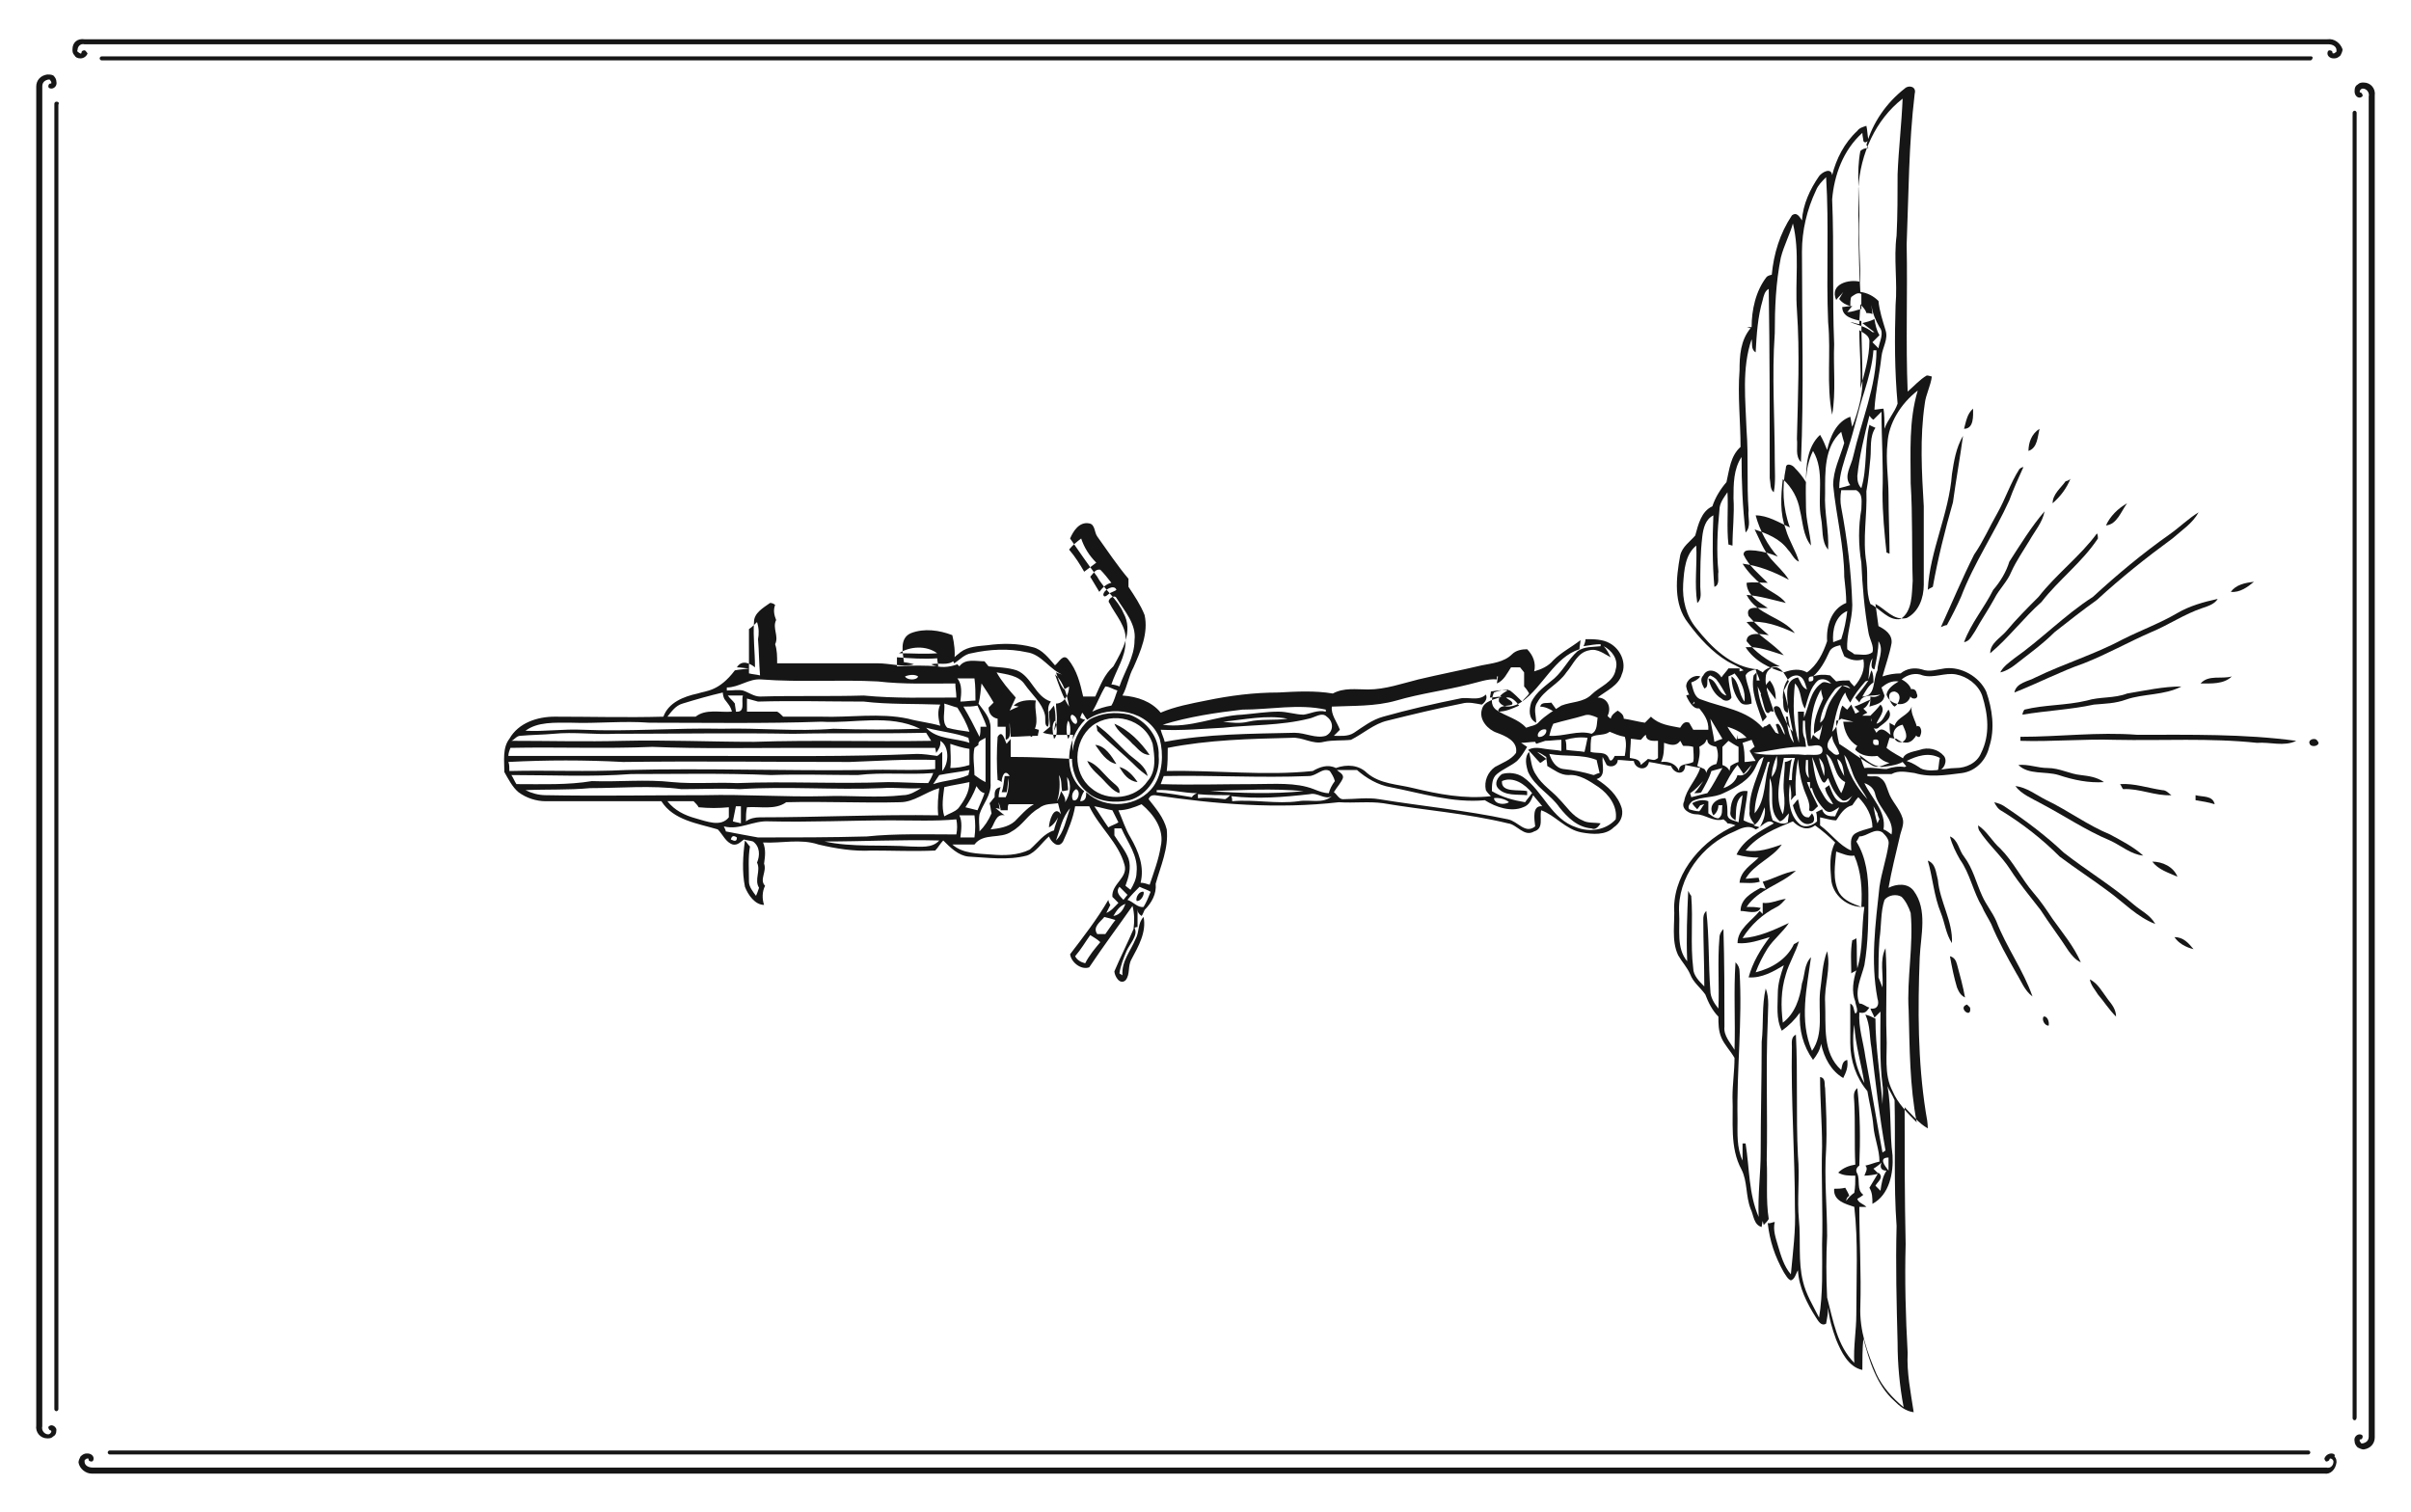 <?xml version="1.0" encoding="utf-8"?>
<!-- Generator: Adobe Illustrator 26.0.3, SVG Export Plug-In . SVG Version: 6.00 Build 0)  -->
<svg version="1.1" id="Слой_14" xmlns="http://www.w3.org/2000/svg" xmlns:xlink="http://www.w3.org/1999/xlink" x="0px"
	 y="0px" viewBox="0 0 239.5 150.2" style="enable-background:new 0 0 239.5 150.2;" xml:space="preserve">
<style type="text/css">
	.st0{fill:#161616;}
</style>
<g>
	<path class="st0" d="M230.2,73.6c-0.2-0.4-1.1-0.1-0.7,0.4C229.8,74.3,230.6,74,230.2,73.6z"/>
	<path class="st0" d="M228.1,73.6c-5.2-0.7-10.5-0.6-15.8-0.6c-3.9-0.3-7.7,0.2-11.6,0.2l0,0.4c3.1,0.1,6.3-0.2,9.4-0.1
		c4.7,0.1,9.4-0.2,14.1,0.3C225.5,73.7,226.9,74.2,228.1,73.6z"/>
	<path class="st0" d="M223.9,57.8c-0.9,0.1-1.8,0.3-2.3,1C222.5,58.9,223.3,58.3,223.9,57.8z"/>
	<path class="st0" d="M218.6,67.9c1,0,2.3,0.1,3.1-0.7C220.7,67.5,219.4,67,218.6,67.9z"/>
	<path class="st0" d="M210.9,63.5c-2.8,1.5-5.8,2.4-8.7,3.8c-0.7,0.4-1.9,0.5-2.1,1.5c2.3-0.9,4.6-2.1,6.9-2.9
		c2.3-0.9,4.4-2.1,6.7-3.1c1.7-0.7,3.3-1.8,5.1-2.4c0.6-0.2,1.2-0.4,1.5-0.9c-1.4,0.3-2.8,0.7-4,1.4
		C214.6,61.9,212.7,62.6,210.9,63.5z"/>
	<path class="st0" d="M218.1,79.5c0.6,0.1,1.3,0.2,1.9,0.4c-0.2-0.9-1.2-0.7-1.9-0.9C218.1,79.1,218.1,79.4,218.1,79.5z"/>
	<path class="st0" d="M200.1,65.4c-0.5,0.4-1.1,0.8-1.4,1.4c0.5-0.1,1-0.4,1.4-0.7c1.4-1.1,2.8-2.1,4-3.3c1.4-1.1,2.8-2.2,4.2-3.2
		c2.4-2.2,4.9-4.2,7.5-6.1c0.9-0.8,2-1.5,2.6-2.6c-1,0.6-1.9,1.5-2.9,2.2c-2.7,1.9-5.2,4-7.6,6.2C205.1,61.1,202.8,63.5,200.1,65.4z
		"/>
	<path class="st0" d="M217.9,94.3c-0.5-0.6-1-1.2-1.9-1.2C216.4,93.7,217.1,94.1,217.9,94.3z"/>
	<path class="st0" d="M216.7,68.2c-1.8,0-3.6,0.4-5.4,0.7c-1.3,0.5-2.7,0.3-4,0.7c-2.1,0.5-4.2,0.4-6.2,0.9
		c-0.1,0.1-0.2,0.4-0.2,0.5c2.4-0.4,4.8-0.5,7.1-1c1.1-0.1,2.1-0.1,3.2-0.5C212.9,68.9,215,69.1,216.7,68.2z"/>
	<path class="st0" d="M213.8,85.6c0.6,0.8,1.6,1.1,2.5,1.5C215.9,86.1,214.8,85.6,213.8,85.6z"/>
	<path class="st0" d="M215.7,79c-0.3-0.2-0.5-0.5-0.9-0.5c-1.4-0.2-2.8-0.7-4.2-0.6c0.1,0.1,0.2,0.4,0.3,0.5
		C212.5,78.3,214.1,79.1,215.7,79z"/>
	<path class="st0" d="M212,89.9c-2.2-1.9-4.7-3.4-7-5.2c-1.8-1.7-3.8-3.2-5.9-4.6c-0.3-0.2-0.6-0.3-1-0.4c0.2,0.4,0.4,0.7,0.8,0.9
		c2.1,1.3,4,2.8,5.7,4.5c1.6,1.2,3.3,2.3,4.9,3.5c1.5,1.1,2.8,2.5,4.6,3.2C213.6,90.9,212.7,90.5,212,89.9z"/>
	<path class="st0" d="M202.7,79.8c2.3,1.2,4.5,2.7,6.9,3.7c1.1,0.5,2.1,1.4,3.3,1.5c-1-0.9-2.2-1.5-3.3-2.1
		c-2.2-0.9-4.2-2.4-6.3-3.4c-1-0.5-2-1.3-3.1-1.4C200.8,78.9,201.8,79.3,202.7,79.8z"/>
	<path class="st0" d="M209.2,52.2c1.1-0.1,1.5-1.4,2.1-2.2C210.4,50.5,209.6,51.3,209.2,52.2z"/>
	<path class="st0" d="M207.6,97.3c0.1,0.6,0.5,1,0.8,1.5c0.6,0.7,1.1,1.5,1.8,2.2c0-0.7-0.4-1.2-0.8-1.7
		C208.8,98.5,208.4,97.7,207.6,97.3z"/>
	<path class="st0" d="M209,77.7c-0.7-0.5-1.5-0.6-2.3-0.7c-1.1-0.1-2.1-0.7-3.3-0.7c-1,0-1.9-0.4-2.9-0.3c1,1,2.7,0.6,4,1
		C206,77.5,207.5,77.8,209,77.7z"/>
	<path class="st0" d="M199.3,62.7c-0.6,0.7-1.6,1.2-1.6,2.2c1.8-1.5,3.3-3.5,5.1-5.1c1.7-2.2,4-3.9,5.6-6.3c0-0.1,0-0.4-0.1-0.5
		c-1.7,2.3-4,4-5.8,6.3C201.4,60.4,200.3,61.5,199.3,62.7z"/>
	<path class="st0" d="M206.7,95.6c-0.7-1.6-1.8-2.9-2.8-4.3c-0.6-0.9-1.2-1.8-1.9-2.6c-1.2-1.4-2-3.1-3.3-4.4
		c-0.8-0.7-1.3-1.7-2.2-2.3c0,0.1,0,0.3,0.1,0.5c0.9,1.4,2.2,2.5,3.1,3.9c0.9,1.4,2,2.7,3,4c0.9,1.4,1.9,2.7,2.8,4.1
		C205.8,94.9,206.2,95.4,206.7,95.6z"/>
	<path class="st0" d="M205.2,47.8c-0.5,0.7-1.3,1.3-1.3,2.2c0.8-0.7,1.4-1.5,1.8-2.5C205.7,47.6,205.4,47.8,205.2,47.8z"/>
	<path class="st0" d="M203,101c-0.2,0.3,0.1,0.9,0.5,0.9C203.6,101.6,203.4,100.9,203,101z"/>
	<path class="st0" d="M198,58.6c-0.9,1.8-2.2,3.3-2.9,5.2c0.6-0.1,0.8-0.7,1.1-1.1c0.6-1.1,1.3-2.1,1.9-3.2c0.5-1,1.3-1.7,1.7-2.7
		c0.5-1.1,1.2-2.1,1.8-3.1c0.5-0.9,1.3-1.8,1.5-2.9c-1.3,1.5-2.4,3.3-3.5,5C199.3,56.8,198.7,57.8,198,58.6z"/>
	<path class="st0" d="M201.5,44.8c0.9-0.3,0.9-1.4,1.1-2.2C201.8,43.1,201.5,44,201.5,44.8z"/>
	<path class="st0" d="M197.8,91.8c0.7,1.7,1.6,3.3,2.5,4.9c0.5,0.8,0.8,1.7,1.6,2.3c-0.9-2.6-2.6-4.9-3.6-7.5
		c-0.4-0.9-1-1.6-1.4-2.5c-0.6-1.3-0.9-2.7-1.8-3.9c-0.5-0.6-0.6-1.7-1.4-2c0.2,0.8,0.6,1.6,1,2.3c1,1.4,1.3,3.2,2.2,4.7
		C197.1,90.6,197.5,91.2,197.8,91.8z"/>
	<path class="st0" d="M193.4,62.1c0.5-0.9,1-1.9,1.4-2.8c1.3-3.4,3.3-6.3,4.8-9.6c0.4-1.1,0.9-2.2,1.4-3.3c-0.1,0-0.3,0.1-0.4,0.2
		c-0.9,1.4-1.4,3-2.2,4.4c-0.8,1.4-1.4,2.8-2.3,4.1c-1.2,2.4-2.2,4.8-3.3,7.2C193,62.2,193.3,62.1,193.4,62.1z"/>
	<path class="st0" d="M195.1,42.6c1,0,0.9-1.3,0.9-2C195.4,41.1,195.3,41.9,195.1,42.6z"/>
	<path class="st0" d="M195.7,100.1c-0.1-0.1-0.2-0.2-0.3-0.3C194.4,100.1,195.9,101.3,195.7,100.1z"/>
	<path class="st0" d="M191.5,58.6c0.1-0.1,0.3-0.2,0.5-0.3c0.5-2.8,1.2-5.6,2-8.4c0.3-2.2,0.7-4.4,1-6.6c-0.7,1.2-0.9,2.5-1.1,3.8
		C193.6,51.1,191.7,54.7,191.5,58.6z"/>
	<path class="st0" d="M195.2,99.1c-0.2-1.1-0.5-2.2-0.8-3.3c-0.1-0.4-0.3-0.7-0.7-0.8c0.2,1.1,0.4,2.1,0.7,3.1
		C194.6,98.6,194.8,98.9,195.2,99.1z"/>
	<path class="st0" d="M191.5,85.5c0.5,1.7,0.6,3.5,1.3,5.2c0.4,1,0.5,2.1,1.1,3c0.1-2.2-1.2-4.1-1.4-6.3
		C192.3,86.7,192.3,85.8,191.5,85.5z"/>
	<path class="st0" d="M189,75.7c0.5,0.6,1.1,1.5,2,0.8c-0.5-0.4-1-0.7-1.6-0.9c1-0.5,2.2-0.9,3.3-0.3c-0.1,0.4-0.1,0.9-0.2,1.3
		c0.6-0.1,1-1,0.6-1.5c-0.6-0.7-1.6-0.9-2.4-0.6C190,74.7,188.9,74.8,189,75.7z"/>
	<path class="st0" d="M190.7,73.2c0.2-0.4,0.2-0.7,0-1C190,71.8,190.1,73.4,190.7,73.2z"/>
	<path class="st0" d="M189.7,69c0.1,0.6,1,0.5,0.7-0.1C190.3,68.2,189.4,68.4,189.7,69z"/>
	<path class="st0" d="M186.7,72.2c0.5-0.4,1.4-0.9,0.9-1.7c-0.4,0.5-0.5,1.2-1.2,1.4c0.2-0.6,1-1.3,0.4-1.9c-0.3,0.4-0.7,0.8-1,1.1
		c0,0.1,0.1,0.4,0.1,0.5c-0.1,0.1-0.2,0.4-0.2,0.5C186,72.3,186.4,72.6,186.7,72.2z"/>
	<path class="st0" d="M177.2,95.9c-0.3,0.9-0.6,1.8-0.6,2.8c0,1.2-0.2,2.5,0.4,3.7c0.7-0.5,1.3-1.1,1.8-1.8
		c-0.1,1.7,0.3,3.3,1.3,4.7c0.4-0.5,0.7-1,0.8-1.6c0.3,1.4,1,2.7,2.2,3.4c0.3-0.6,0.5-1.1,0.4-1.8c-0.5,0.1-0.5,0.6-0.6,1
		c-1.9-1.7-1.5-4.4-1.6-6.7c-0.1-1.7,0.6-3.4,0.2-5.1c-0.5,1.3-0.5,2.7-0.7,4c-0.2,2,0.4,4.2-0.8,5.9c-1.3-3-0.5-6.3-0.1-9.3
		c-0.7,0.7-0.6,1.8-0.9,2.6c-0.2,1.5-0.7,3-1.9,3.9c-0.2-1.6-0.2-3.2,0.3-4.8c0.3-1.1,1-2.2,1.3-3.3c-0.1,0.1-0.3,0.2-0.5,0.3
		c-0.7,1.5-2.2,2.4-3.8,2.8c0.3-0.8,0.7-1.6,1.2-2.4c0.6-0.9,1.5-1.6,2.1-2.5c-1.5,0.7-3,1.4-4.6,1.5c0.8-1.3,2-2.4,3.4-3.1
		c0.4-0.2,0.6-0.5,0.9-0.8c-0.8,0.1-1.5,0.5-2.3,0.4c0,0.4,0,0.8,0,1.1l-0.3-0.3c-0.8,1-2.2,1.8-2.2,3.2c1.1,0.1,2.2-0.3,3.2-0.6
		c-0.9,1.2-1.7,2.5-2.1,4C175,97.2,176.2,96.5,177.2,95.9z"/>
	<path class="st0" d="M179.7,81.2c-0.9,0.1-0.9-1.2-1.1-1.8c-0.2,0.2-0.3,0.4-0.5,0.6c0.2,0.8,0.9,2.4,2,1.7
		c0.2-0.3,0.1-0.6-0.1-0.9L179.7,81.2z"/>
	<path class="st0" d="M172.9,90.5c0.6,0,1.7,0.4,2-0.3c-0.5-0.1-0.9-0.1-1.4-0.1c1.2-1.8,3.4-2.2,4.9-3.6c-1.2,0.2-2.2,0.8-3.3,1.1
		c0.1,0.2,0.2,0.5,0.3,0.7l-0.5-0.1C174,88.7,172.9,89.3,172.9,90.5z"/>
	<path class="st0" d="M175.8,67.6c-0.4,0.4-0.7,0.9-0.9,1.4c0.2,0.6,0.3,1.2,0.5,1.7c0.2,0.2,0.3,0.2,0.5-0.1
		c-0.3-0.7-0.4-1.5-0.4-2.3c0.3,0.4,0.6,0.8,0.9,1.2C176.4,68.9,176.3,68.2,175.8,67.6z"/>
	<path class="st0" d="M175.2,72.2c0,0.4,0.1,0.7,0.4,0.9l0.1,0C176,72.8,175.6,72,175.2,72.2z"/>
	<path class="st0" d="M167.5,69.1c0.3,0.7,1,1.9,1.8,0.9c-0.4-0.3-0.8-0.3-1.2,0C168.7,69.3,168.1,68.8,167.5,69.1z"/>
	<path class="st0" d="M154.9,80.2c0.8,1,1.8,2,3.2,2.1c0.4,0.2,0.7-0.2,0.9-0.5c-0.6-0.1-1.3,0-1.8-0.3c-1-0.4-1.6-1.4-2.3-2.1
		c-0.7-0.8-1.7-1.4-2.3-2.4c-0.5-0.7-0.5-1.5-0.7-2.3c-0.5,0.5-0.3,1.4-0.1,2C152.5,78.2,154,78.9,154.9,80.2z"/>
	<path class="st0" d="M154.1,69.8c-0.4,0.1-1-0.1-1.1,0.4c0.7,0,1.3,0.5,1.9,0.8C154.7,70.6,154.4,70.2,154.1,69.8z"/>
	<path class="st0" d="M108,78.7c1.1,1,2.8,1.1,4.2,0.8c1.8-0.5,3.1-2.5,2.9-4.4c0.1-1.8-1.2-3.5-2.9-4.1c-1.4-0.3-2.8-0.2-4,0.5
		C106.1,73.3,105.8,76.9,108,78.7z M108.5,72.1c2-1.5,5.2-0.7,6,1.8c0.2,1.2,0.4,2.7-0.5,3.7c-1.2,1.8-4,2.1-5.6,0.7
		C106.5,76.8,106.6,73.6,108.5,72.1z"/>
	<path class="st0" d="M112.5,73.9c0.5,0.4,0.9,1.1,1.7,1.1c-0.9-1.3-2.1-2.5-3.5-3.1C111,72.7,111.9,73.2,112.5,73.9z"/>
	<path class="st0" d="M112.9,76.2c0.3,0.3,0.7,0.6,1.1,0.9c-0.2-1-1.1-1.5-1.8-2.1c-1.1-1-2.1-2.2-3.3-3c0,0.1,0.1,0.4,0.1,0.6
		C110.3,73.9,111.7,75,112.9,76.2z"/>
	<path class="st0" d="M112.9,89.5c0.4,0.1,0.8-0.6,0.7-0.9C113.2,88.5,112.8,89.1,112.9,89.5z"/>
	<path class="st0" d="M111.2,76.2c0.4,0.7,0.9,1.4,1.8,1.5C112.6,77.1,112,76.4,111.2,76.2z"/>
	<path class="st0" d="M69.3,68.9c-1.4,0.3-2.9,0.9-3.4,2.3c-3.6,0.1-7.2,0-10.8,0c-1.7,0-3.6,0.6-4.5,2.2c-0.7,0.9-0.5,2.2-0.5,3.3
		c0.4,0.7,0.8,1.5,1.4,2c0.8,0.6,1.8,0.9,2.7,0.9c3.8,0,7.7,0,11.5,0c1.2,1.9,3.6,2.2,5.6,2.8c0.5,0.5,0.8,1.3,1.5,1.5
		c0.5,0.1,0.8-0.3,1.1-0.5c0.3,0.1,0.6,0.1,0.9,0.2c0.7,0.5,0.7,1.4,0.4,2.1c0.4,0.8-0.3,1.7,0.2,2.5c-0.1,0.3-0.2,0.6-0.3,0.8
		c-0.3-0.4-0.7-0.9-0.7-1.4c0-1.2-0.1-2.4,0.1-3.5c-0.2-0.2-0.3-0.4-0.5-0.6c-0.2,1.5-0.3,3.1,0,4.6c0.3,0.8,1,1.8,1.9,1.8
		c-0.2-0.6-0.2-1.3,0.1-1.9c-0.6-0.6,0.2-1.4-0.1-2.2c0.1-0.7,0.2-1.4-0.1-2.1c1.8,0.1,3.7-0.4,5.5,0.2c1.7,0.4,3.5,0.7,5.3,0.6
		c2.1,0,4.2,0.1,6.3,0c0.3-0.3,0.5-0.7,0.8-1c0.7,0.7,1.5,1.5,2.5,1.6c1.9,0.1,3.9,0.4,5.8-0.1c0.9-0.3,1.5-1.3,2.2-1.9
		c0.2,0.5,0.9,1.3,1.4,0.5c0.5-1.1,1-2.3,1.2-3.5c0.5,0,0.9,0,1.4,0c1,2.1,2.9,3.6,3.5,5.8c0.4,1.3-1.3,1.9-1.2,3.2
		c0.2,0.2,0.4,0.4,0.6,0.6c-0.4,0.4-0.7,0.8-1.2,1c0.1-0.2,0.3-0.6,0.4-0.8c-0.1-0.1-0.2-0.4-0.2-0.5c-1.1,1.9-2.5,3.7-3.8,5.4
		c0.1,0.8,1.1,1.6,1.9,1.3c1.4-2.1,2.9-4.1,4.3-6.1c0.2,0.8,0.2,1.5,0.1,2.3c-0.5,1.2-1.4,3-1.9,4.2c0,0.4,0.5,1.4,1.1,0.9
		c0.5-0.6,0.2-1.4,0.6-2.1c0.7-1.3,1.5-2.7,1.2-4.2c-0.6,0.6-0.4,1.5-0.8,2.2c-0.5,1.2-1.4,2.2-1.3,3.6c-0.1-0.1-0.2-0.1-0.3-0.2
		c0.1-0.7,0.4-1.5,0.7-2.2c0.3-0.7,1.2-1.6,0.8-2.3c0.1-0.1,0.2-0.1,0.3-0.1c0-0.6,0-1.2,0-1.8l0,0c0,0.3,0.1,0.5,0.4,0.7
		c0.1-0.1,0.2-0.4,0.3-0.6c0.7-0.7,1.2-1.6,1.1-2.6c0.5-1.8,1.3-3.5,1.1-5.4c-0.3-1.2-1.1-2.1-1.8-3c0.1-0.3,0.3-0.4,0.6-0.4
		c6.1,0.9,12.2,1.4,18.3,0.7c1.5,0.1,3-0.1,4.4,0.1c4.1,0.7,8.3,1,12.4,2c0.9,0.1,1.6,1.4,2.6,0.8c1-0.3,0.5-1.4,0.7-2.1
		c1.4,0.5,2.4,1.9,4,2.2c1.1,0.2,2.4,0.3,3.2-0.5c0.6-0.4,1-1.1,0.8-1.9c-0.4-1.3-1.4-2.2-2.5-2.9c1-0.3,0.5-1.4,0.6-2.2
		c0.1,0.2,0.3,0.6,0.4,0.8c0.4,0.3,1.1,0.1,1.1-0.5c0.5,0,1.1,0.1,1.6,0.1c0.1,0.8,1.3,1.1,1.5,0.1c0.7,0.1,1.5,0.3,2.2,0.4
		c0.3,0.8,1.4,1,1.4-0.1c0.5,0.1,1,0.2,1.5,0.3c-0.4,1.2-1.4,2.1-1.6,3.3c-0.4,0.8,0.6,1.3,1.2,1.3c0.9,0,1.7,0.8,2.7,0.5
		c0.1,0.1,0.3,0.2,0.4,0.4c0.2,0,0.6,0.1,0.8,0.2c-3.2,1.4-6,4.5-6.1,8.1c0.1,1.6-0.3,3.3,0.4,4.8c0.4,0.7,0.9,1.2,1.2,1.9
		c0.3,0.8,1,1.3,1.5,2c0.3,0.8,0.7,1.6,1.3,2.2c0,0.7,0,1.4,0.3,2.1c0.3,0.7,0.9,1.3,1.3,2c0,1.3-0.2,2.6-0.2,3.9
		c0.1,2.4-0.3,5,0.9,7.2c0.6,1.2,0.4,2.6,0.9,3.9c0.3,0.6,0.3,1.6,1.1,1.8c0-0.2,0.1-0.5,0.1-0.6l0.1,0.4c0.2-0.2,0.4-0.4,0.5-0.6
		c-0.3-1.9-0.1-3.8-0.2-5.8c0.1-4.6-0.1-9.2,0.1-13.8c0-1.1,0.2-2.3-0.2-3.3c-0.4,1.7-0.2,3.5-0.4,5.3c0,3.7-0.1,7.4-0.1,11
		c0,2.1-0.3,4.2-0.2,6.4c-1-2.3-0.9-4.8-1.3-7.3l-0.3,0c0,0.6,0,1.1,0,1.7c-0.6-1.3-0.5-2.7-0.5-4.1c-0.1-4.9,0.5-9.8,0.2-14.7
		c0-0.3-0.1-0.6-0.4-0.9c-0.2,2.9,0,5.8-0.1,8.7c-0.4-0.7-1.1-1.4-1-2.3c0-3.2,0-6.5-0.1-9.7c-0.2,0.2-0.4,0.5-0.4,0.9
		c-0.2,2.3,0,4.7-0.1,7c-0.4-0.5-0.8-1.1-0.8-1.8c-0.2-2.6-0.1-5.3-0.4-7.9c-0.3,0.3-0.3,0.6-0.3,0.9c0,2.2,0.1,4.4,0.1,6.6
		c-0.5-0.5-1.1-1.1-1.1-1.8c-0.3-2.4,0-4.8-0.2-7.2c-0.1-0.1-0.2-0.3-0.3-0.5c-0.1,2.3-0.2,4.6-0.1,7c-1.1-1.3-0.7-3.2-0.8-4.8
		c-0.2-3.5,2.3-6.8,5.5-8.1c0.6-0.3,1.4-0.7,2.1-0.2c0.6-0.2,1.2-1.2,1.8-0.6c-1.4,0.8-3,1.6-3.7,3.1c0.7,0.2,1.5,0.3,2.2,0.3
		c-0.7,0.7-1.8,1.3-1.9,2.5c0.7,0,1.3,0.1,2-0.1c0-0.1-0.1-0.3-0.1-0.4c-0.3,0-1,0.1-1.3,0.1c0.9-1.5,2.6-2,3.6-3.4
		c-1.2,0.4-2.3,0.8-3.6,0.6c1.2-1.5,3-2.2,4.7-2.9c0.6,0.6,1.4,1,2.2,0.4c0.7,0.5,1.4,1.1,2,1.7c-0.6,1.1-0.5,2.4-0.4,3.6
		c0.1,1.6,1.6,2.9,3.3,2.8c-0.3,2-0.1,4.1-0.7,6.1c-0.1-1,0-2-0.1-3c-0.1,0.1-0.3,0.2-0.4,0.2c-0.2,1.1-0.1,2.2-0.1,3.3
		c0.1-0.1,0.4-0.2,0.5-0.3c-0.3,1-0.5,2.1-0.1,3.1c0,0.3,0.4,1,0,1.2c-0.2-0.4-0.1-0.8-0.5-1c0,1.3,0,2.6,0,3.9
		c0,1.8,0.6,3.5,1.7,4.8c0.2,1.2,0.5,2.3,0.6,3.5c0.1,1.2,0.6,2.3,0.6,3.5c-0.5,0.1-0.9,0.3-1.4,0.4c0.3,0.3,0,0.7-0.1,1
		c0.4,0,1.1-0.1,1.4-0.2c-0.2-0.2-0.3-0.3-0.5-0.5c0.2-0.1,0.6-0.4,0.8-0.6c-0.2,0.5,0,0.8,0.5,0.8c-0.4,0.6-0.5,1.3-0.6,2
		c-0.2-0.2-0.3-0.3-0.5-0.5c0.2-0.4,0.9-0.8,0.3-1.3c-0.3,0.5-0.6,1-0.9,1.5c0.3,0.5,0.3,1,0.3,1.6c1.7-0.9,2.1-3.1,2-4.8
		c-0.3-2.3-0.1-4.6-0.5-6.9c0.2,0.5,0.5,0.9,0.7,1.4c0.1,4.2-0.1,8.3,0.2,12.5c-0.1,3.9,0,7.7,0.1,11.6c0,2.1,0.2,4.3,0.6,6.4
		c-1.1-0.9-2.1-2-2.7-3.3c-0.9-2.1-1.7-4.3-1.6-6.7c0.1-3.3-0.1-6.6-0.1-9.9l0.7,0c-0.3-0.3-0.8-0.4-0.9-0.8
		c0.2-0.1,0.5-0.3,0.6-0.4c-0.7-0.5-0.3-1.4-0.6-2.1c-0.2-0.3-0.1-0.6,0.2-0.8c0.1-2.6,0.1-5.1-0.2-7.7c-0.5,0.4-0.3,1-0.3,1.5
		c0.1,2,0,4.1,0.1,6.1c-0.6,0.1-1.2,0.3-1.7,0.8c0.5,0.3,1.1,0.3,1.7,0.3c0,0.6,0,1.1-0.1,1.7c-0.3,0.2-0.6,0.5-0.8,0.8
		c0-0.2,0.1-0.4,0.3-0.5c-0.1-0.3-0.3-0.6-0.4-0.8c-0.4,0.1-0.8,0.1-1.1,0.1c-0.1,1.2,1.1,1.5,2,1.8c0.4,3.5,0.2,7.1,0.2,10.7
		c0,1.6-0.3,3.2-0.2,4.8c-1.7-1.7-2.1-4.2-2.7-6.5c-0.1-2-0.1-4.1,0-6.1c0-2.9-0.3-5.7-0.1-8.6c0.1-2,0-4.1-0.1-6.1
		c-0.1-0.4,0.1-1-0.5-1.1c0,2.3,0.2,4.6,0.2,6.9c-0.1,3.2,0.1,6.5,0,9.7c0,2.4,0.1,4.9-0.3,7.3c-0.6-1.2-1.3-2.3-1.6-3.6
		c-0.5-2-0.2-4.1-0.4-6.1c-0.2-2.1,0.1-4.2-0.1-6.4c-0.2-4,0-8-0.2-12c-0.5,0.2-0.4,0.8-0.4,1.2c-0.1,5.3,0.3,10.7,0.3,16
		c0.1,2.2-0.2,4.4-0.4,6.6c-0.7-0.8-1-1.9-1.3-2.9c-0.2-0.7-0.5-1.5-0.3-2.3c-0.2,0-0.5,0.2-0.7,0.1c0.2,1.8,0.7,3.3,1.6,4.9
		c0.2,0.3,0.4,0.7,0.7,0.8c0.4-0.1,0.5-0.7,0.7-1c0.1,1.7,0.9,3.3,1.8,4.7c0.2,0.3,0.5,0.9,1,0.6c0.1-0.5,0.2-1.1,0.2-1.6
		c0.1,1.1,0.4,2.1,0.8,3.2c0.5,1.2,1.2,2.7,2.6,3c0-1,0-2.1,0.1-3.1c0.6,2.2,1.3,4.6,3.1,6.2c0.5,0.5,1.1,1,1.9,1.1
		c-0.3-2-0.7-3.9-0.6-5.9c-0.2-3.6-0.3-7.2-0.2-10.8c-0.1-4.5-0.1-9.1-0.1-13.6c0.7,0.7,1.4,1.6,2.3,2.1c0-0.5-0.1-1.1-0.2-1.6
		c-0.8-5.1-0.8-10.3-0.6-15.4c0.1-2.2,0.8-4.7-0.6-6.6c-0.6-0.8-1.7-0.7-2.5-0.3c0.3-1.7,0.7-3.3,1.1-5c0.1-0.6,0.5-1.3,0.3-1.9
		c-0.3-1-1.1-1.7-1.4-2.6c-0.2-0.5-0.3-1.1-0.8-1.4c-0.3-0.3-0.8-0.1-1.3-0.2v-0.2c0.8,0,1.6,0,2.4,0c0.7-0.4,1.5-0.2,2.3-0.1
		c-0.1-0.5-0.5-0.9-1-0.6c-0.6-0.1-1.2,0-1.8,0.2c-0.7,0-1.4-0.2-2.2-0.1c-0.2-0.4-0.3-0.9-0.5-1.3c0.7,0.5,1.3,1.1,2.2,1.2
		c0.8-0.1,1.8-0.2,2.4-0.7c-0.6-0.4-1.3-0.7-1.9-1.2c0.1-0.3,0.2-0.7,0.3-1c0.2,0,0.4,0.1,0.7,0.1c0.5,0.4,1.2,0.6,1.7,0
		c1-1-0.4-2.1-0.2-3.2c-0.3,0.9-1.4,1-1.7,1.9c-0.1-0.1-0.4-0.2-0.5-0.3c0,0.4,0,0.8,0.1,1.2c-0.4-0.3-0.9-0.9-1.4-0.2
		c-0.3-0.5-0.7-1.1-0.5-1.7c-0.3,0-0.6,0-0.9,0c0.1-0.1,0.3-0.2,0.5-0.3c-0.1-0.1-0.2-0.2-0.4-0.4c0.4-0.2,0.5-0.6,0.7-0.9
		c-0.5,0.2-1,0.5-1.6,0.7c0.2,0.2,0.3,0.3,0.5,0.5l-0.4,0.2c-0.1-0.3-0.3-0.6-0.4-0.9l-0.4,0.5c-0.2-0.1-0.3-0.3-0.5-0.4
		c-0.4,0.9-0.2,1.9-1,2.6c0.3-1.3,0.5-2.8,1.3-3.9c0.1,0.4,0.3,0.7,0.5,1c0.4-0.8,0.9-1.4,1.5-2.1l0.3-0.1c-0.4,0.6-0.8,1.1-1.3,1.7
		c0.1,0.2,0.3,0.3,0.4,0.5c0.3-0.9,1.3-0.6,2.1-0.8c-0.3,0.2-0.6,0.3-1,0.2c0,0.3,0,0.6-0.1,1c0.6-0.2,1.4-0.3,1.5-1.1
		c-0.1-0.3-0.2-0.5-0.3-0.8c0.5-0.4,1-0.7,1.7-0.6c-0.5,0.3-1.1,0.7-1.2,1.3c0.3,1.1,2.1,1.4,2.4,0.1c0.3-0.7-0.3-1.3-0.9-1.6
		c0.6-0.5,1.4-0.7,2.1-0.4c1.1,0.3,2.2-0.3,3.3-0.1c1.1,0.2,2.2,1,2.6,2.1c0.6,1.9,0.8,3.9-0.1,5.7c-0.4,1-1.5,1.5-2.5,1.5
		c-1.3,0-2.6,0.6-3.8-0.1c-0.2,0.2-0.4,0.4-0.6,0.5c1.6,0.6,3.4,0.3,5,0.1c1.4-0.2,2.4-1.3,2.7-2.6c0.6-1.8,0.3-3.8-0.3-5.5
		c-0.7-1.5-2.5-2.5-4.1-2.3c-0.8,0.1-1.5,0.4-2.3,0.1c-0.7-0.2-1.5-0.1-2.1,0.4c-0.6,0-1.2,0.1-1.8,0.3c0.3-1.1,0.7-2.2,0.9-3.3
		c0.1-0.9-0.7-1.4-1.3-1.7c-0.1-0.7-0.2-1.5-0.3-2.2c1,0.5,1.8,1.7,3.1,1.4c1.2-0.6,1.7-2,1.7-3.3c0-2.6,0-5.2,0-7.8
		c-0.2-3.4-0.4-6.8,0.1-10.2c0.1-0.9,0.6-1.8,0.7-2.7c-0.1,0-0.3-0.1-0.5-0.1c-0.7,0.4-1.3,1.1-1.9,1.6c-0.2-4.9,0-9.7-0.1-14.6
		c0.2-5,0.2-10,0.8-15c0.2-0.7-0.6-0.9-1-0.5c-1.8,1.4-3.2,3.4-3.8,5.6l0.2,0.3c-0.3,0-0.6,0.1-0.8,0.3c-0.4,2.1-0.1,4.3-0.1,6.4
		c-0.1,2.2,0.1,4.4,0.1,6.6c-1.1-0.3-3.1,0.2-2.4,1.8c0.2-0.3,0.5-0.5,0.7-0.8c-0.1,0.2-0.3,0.5-0.4,0.7c0.3,0.4,0.7,0.6,1.1,0.7
		c0-0.2,0-0.7,0.1-0.9c0.3-0.2,0.6-0.5,1-0.3c0,0.5,0,1,0,1.5c-0.5,0.1-0.9,0.3-1.4,0.3c0.2-0.2,0.3-0.4,0.5-0.6
		c-0.3,0-0.8,0.1-1,0.1c0,1,1.1,1.2,1.9,1.4c0,1.8,0.1,3.7,0.1,5.5c0.1,1.7-0.4,3.4-1,5c-0.1-0.3-0.1-0.6-0.2-1
		c-1.4,0.5-2,2-2.3,3.3c-0.2-0.5-0.4-1-0.7-1.5c-1.3,1.2-1.4,3.1-1.4,4.7c-0.3-0.5-0.7-1-1.1-1.4c-0.2-0.3-0.9-0.6-0.9,0
		c-0.4,1.9-0.3,4,0.4,5.9c-1.1-0.5-2.2-1.2-3.4-1.2c0.4,1.5,1.2,3,2.2,4.1c-0.7-0.3-1.4-0.5-2.2-0.6c-0.4,0-1.2-0.2-1.2,0.4
		c0.5,1.1,1.5,1.9,2.4,2.8c-0.7,0-1.4-0.1-2.1,0c0,1.2,1.2,1.9,2.1,2.5c-0.7,0.1-2.3-0.4-1.9,0.8c0.6,0.7,1.3,1.3,2,1.9
		c-0.7-0.1-2.2-0.4-2.2,0.6c0.9,1.1,2,1.9,3.3,2.5c-0.7,0-1.3,0.1-1.7,0.6c-0.1-0.1-0.4-0.2-0.5-0.3c-2.6-0.2-4.6-2.2-6.1-4.1
		c-1-1.2-1.4-2.8-1.3-4.4c0.1-1.4,0.2-2.9,1.3-3.8c0.1,1.9-0.2,3.8,0.1,5.7c0.5-0.4,0.3-1.1,0.3-1.6c0-1.7,0-3.3,0.2-5
		c0.1-0.8,0.3-1.7,1.1-2.1c-0.1,2.4-0.1,4.8,0.1,7.1c0.6-0.2,0.3-1,0.4-1.5c-0.2-2-0.1-4.1,0.1-6.1c0-0.7,0.4-1.2,0.8-1.8
		c0.1,1.7-0.1,3.5,0.1,5.2c0.1,0,0.3,0.1,0.4,0.1c0-1.6,0.2-3.1,0.1-4.7c0-1.4,0-2.9,0.8-4.1c0,2.5,0.1,5,0.4,7.5
		c0.6-0.6,0.2-1.5,0.3-2.2c-0.2-2.6,0-5.3-0.2-7.9c-0.1-3-0.5-6.2,0.5-9.1c0.1,0.4-0.1,1,0.4,1.3c0.1-1.8,0.2-3.5,0.7-5.2
		c0.1-0.4,0.2-0.9,0.6-1.1c0.1,6.3,0.1,12.6,0.1,18.8c0.1,0.5,0,1.1,0.4,1.4c0.2-1,0.1-2.1,0.1-3.1c0-4.2-0.3-8.5,0-12.7
		c0-2.5,0.1-5,0.6-7.5c0.3-1.2,0.9-2.3,1.2-3.4c0.7,2.8,0.2,5.8,0.4,8.6c0.3,4.3,0.1,8.5,0,12.8c0.1,0.8-0.2,1.7,0.4,2.3
		c0.3-6.9,0.1-13.9,0.1-20.9c0-2.1,0.5-4.2,1.4-6.1c0.2-0.5,0.6-0.9,1-1.3c0.3,4.8,0,9.6,0.2,14.4c0.3,3.1-0.2,6.2,0.4,9.2
		c0.4-2.3,0.1-4.7,0.2-7c-0.2-4.8,0-9.6-0.2-14.4c0.2-2.4,1.1-4.9,3-6.6c0,0.3,0.1,0.6,0.1,0.8c0.1,0.2,0.3,0.2,0.5-0.1
		c-0.1-0.5-0.1-1-0.2-1.4c-0.3,0.1-0.7,0.2-0.9,0.5c-1.3,1.2-2.1,2.8-2.5,4.4c-0.1-0.8-1-0.3-1.3,0.1c-0.9,1.3-1.6,2.8-1.7,4.4
		c-0.2-0.3-0.5-0.9-1-0.5c-1.2,1.8-1.8,3.8-2,5.9c-0.1,0-0.4,0.1-0.5,0.2c-1.1,1.4-1.5,3.3-1.5,5c-0.1,0-0.4,0-0.5,0
		c0.1,0,0.3,0.1,0.4,0.1c-1,1.2-1.1,2.7-1.1,4.2c-0.2,2.5,0.1,5.1,0.1,7.6c-1,0.9-1.1,2.2-1.4,3.5c-0.6,0.7-1.1,1.5-1.4,2.4
		c-1.1,0.5-1.4,1.8-1.7,2.9c-0.5,0.6-1.3,1.1-1.5,2c-0.4,2.2-0.7,4.8,0.8,6.7c1.1,1.5,2.4,2.9,3.9,3.8c0.5,0.3,1.1,0.5,1.6,0.9
		l-0.4,0.1l0-0.3c-0.4,0-0.7,0-1.1,0c-0.2,0.3-0.5,0.6-0.7,0.9c-0.4-0.7-1.4-1-1.8-0.2c-0.4,0.4-0.1,0.9,0.1,1.3
		c0.6-0.2,0-1,0.6-1.3c0.2,0.1,0.4,0.2,0.6,0.4c0.4,0.5,0.7,1.1,1,1.6c-0.9-0.2-0.9-1.6-1.8-1.7c0.2,0.8,0.6,1.6,1.3,2
		c0.3,0.3,0.8,0.3,1-0.1c-0.1-0.7-0.3-1.4-0.3-2.1c0.2-0.1,0.5-0.2,0.6-0.3c0.7,0.8,1.1,1.8,1,2.8c-0.6-0.7-0.5-2-1.3-2.5
		c0,0.9,0.3,1.9,0.9,2.6c0.3,0.3,0.8,0.2,1.1,0.1c0-1-0.5-1.9-0.6-2.8c0.2-0.4,0.6-0.5,1-0.6c0.1,0.4,0.3,0.7,0.4,1.1l-0.3,0
		c0-0.2,0-0.6,0-0.8l-0.3,0.3c-0.3,1.6,0.4,3.1,0.9,4.6c0.1-0.2,0.3-0.3,0.4-0.5c-0.5-0.9-0.8-1.9-0.9-3c0.4,0.8,0.7,1.6,0.9,2.4
		c0.2,0,0.5,0.1,0.7,0.1c-0.3-1.1-0.9-2.2-0.8-3.4c0-0.6,0.5-1.1,1.1-1c0.6,0.2,0.9,0.9,1.2,1.4c-0.2,0.3-0.3,0.6-0.5,0.9
		c0.4,1.3,0.6,2.7,0.9,4.1c-0.6-0.6-0.9-1.5-1.2-2.2c-0.1-0.3-0.5-0.5-0.7-0.2c0.1,1,1,1.7,1.1,2.7c-0.3-0.3-0.5-1.4-0.9-1
		c0.1,0.2,0.2,0.7,0.3,0.9c-0.1,0-0.2-0.1-0.3-0.1c-0.2-0.3-0.4-0.6-0.6-0.9c-0.2,0.1-0.4,0.3-0.7,0.4c-1.6-1.8-4-2-6.1-2.8
		c-0.7-0.2-0.8-1-1-1.7c0.3-0.1,0.7-0.3,0.9-0.6c-0.6-0.2-1.4,0.3-1.4,1c0.3,1.7,2.3,2.5,2.2,4.3c-0.5,0-1,0-1.5,0
		c-0.1-0.2-0.3-0.5-0.4-0.7c-0.5-0.2-0.7,0.2-0.9,0.5c-1-0.2-2.1-0.3-2.9-1.1c-0.2,0.2-0.4,0.4-0.6,0.6c-0.7-0.1-1.4-0.3-2.1-0.4
		c0-0.4-0.3-0.6-0.6-0.8c-0.3,0.2-0.6,0.4-0.7,0.8c-0.1-0.1-0.3-0.2-0.3-0.3c0.4-0.8,0-1.8-1-1.8c0.9-0.7,2.1-1.2,2.4-2.3
		c0.5-1.1-0.1-2.5-1.2-3.1c-0.7-0.4-1.6-0.4-2.4-0.4c0,0.2-0.1,0.5-0.2,0.7c0.6-0.1,1.2-0.2,1.7-0.2l0,0.2c-0.8,0.1-1.6,0-2.3,0.5
		c-0.9,0.8-1.4,1.9-2.3,2.7c-0.8,0.7-1.8,1.3-2.3,2.4c-0.2,0.7-0.3,1.6,0.5,2c0-0.7-0.3-1.4,0.1-2c0.7-1.3,2.1-1.8,2.9-3
		c0.7-0.8,1.1-2,2.3-2.2c0.8-0.2,1.5,0.4,2.1,0.7c-0.2-0.4-0.4-0.8-0.7-1.1c0.8,0.4,1.5,1.3,1.2,2.3c-0.2,1.3-1.6,1.7-2.4,2.5
		c-0.8,0.8-2,0.7-3,1.1c-0.8,0.5-1.6,1-2.2,1.6c-0.3,0.4-0.8,0.4-1.3,0.6c-0.8-0.9-2-1.1-3-1.8c-0.6-0.5-0.4-1.2-0.2-1.7
		c0.5-0.2,1-0.3,1.5-0.3c-0.4,0.3-1.1,0.5-1,1.2c0.5,0.8,1.6,0.5,2.3,0c2.1-1.5,3.2-4.4,5.7-5.2c0-0.3,0.1-0.6,0.1-0.9
		c-0.9,0.7-1.9,1.2-2.7,2c-0.5,0.6-1.2,0.9-1.9,1.1c0.2-0.8-0.1-1.6-0.7-2.2c-0.5,0-1.1,0.1-1.5,0.5c-0.8,0.8-2,0.9-3,1.1
		c-2.1,0.5-4.2,0.9-6.3,1.4c-1.6,0.4-3.3,1-5,1c-1.2,0-2.4-0.2-3.5,0.4c-1.8-0.3-3.6-0.2-5.4-0.1c-2.4,0-4.8,0.3-7.2,0.8
		c-1.5,0.3-3.1,0.6-4.5,1.2c-0.9-1.1-2.3-1.6-3.8-1.7c0.5-0.9,0.6-1.9,1.1-2.8c0.7-1.6,1.5-3.4,1.1-5.2c-0.4-1-1-1.9-1.6-2.8
		c0-0.2,0-0.6,0-0.8c-1.1-1.3-2.1-2.8-3.1-4.2c-0.3-0.4-0.2-1.2-0.8-1.3c-1-0.2-1.6,0.8-1.9,1.5c0.9,1.3,1.8,2.6,2.7,3.8
		c0.7,1.3,2,2.2,2.6,3.6c1,1.8-0.1,3.7-1,5.3c-0.9,0.8-1.3,1.9-1.8,3c-0.4,0-0.8,0-1.2,0c-0.3-1.3-0.6-2.6-1.5-3.7
		c-0.5-0.6-0.9,0.3-1.3,0.6c-0.6-0.7-1.3-1.6-2.2-1.8c-1.5-0.4-3-0.4-4.5-0.2c-0.9,0.1-1.9,0.1-2.7,0.7c-0.3,0.3-1,0.6-0.6,1.1
		c0.6-0.4,1-0.9,1.7-1c1.8-0.4,3.7-0.5,5.5-0.1c1.5,0.2,2.3,1.8,3.7,2.3c-0.2-0.1-0.6-0.2-0.8-0.3c0.2,0.6,0.4,1.2,0.8,1.7
		c0.2-0.1,0.3-0.2,0.5-0.3c0,0.8-0.5,1.7-1.3,1.7c0,0.9,0.3,1.8-0.2,2.7c0.2-0.8,0.2-1.7,0-2.5c-0.2,0.2-0.3,0.4-0.5,0.6
		c0,0.5,0.1,1,0.1,1.5c-0.2,0.2-0.5,0.4-0.7,0.6c1,0.3,2,0.2,3,0.2c-0.1,0.8-0.1,1.6,0,2.4c-2.1-0.1-4.1-0.2-6.2-0.2
		c0-0.7,0-1.3,0-2c0.9,0,1.8-0.1,2.7-0.1c0-0.2,0.1-0.4,0.1-0.6c-0.1,0-0.3-0.1-0.4-0.1c0.4-0.9-0.1-1.9,0.1-2.8
		c-0.8-0.1-1.7,0-2.2,0.5l0.5,0.1c-0.3,0.1-0.7,0.3-0.9,0.4c0.2-0.4,0.4-0.9,0.6-1.3c-0.7-0.8-1.4-1.6-1.9-2.5
		c1,0.2,2.2,0.3,2.8,1.2c0.7,1,1.7,1.8,2,3c0.1,0.4-0.1,1.1,0.3,1.2c0.3-0.8-0.3-1.8,0.3-2.5c-1.6-0.5-1.9-2.5-3.4-3.1
		c-0.9-0.3-1.9-0.3-2.8-0.4c-0.1-0.1-0.3-0.4-0.4-0.5c-0.9,0-1.9-0.3-2.5,0.5c0,0-0.1-0.1-0.2-0.2c-0.8,0.3-1.8,0.4-2.6,0
		c0.7-0.2,1.7,0.2,2.3-0.4c0.1-0.8,0-1.7-0.2-2.5c-1.3-0.5-2.8-0.7-4.1-0.2c-1.2,0.5-0.8,2-0.7,2.9c0.2,0,0.7,0.1,1,0.2
		c-1.2,0.3-2.4-0.1-3.6-0.1c-3.3,0-6.6,0-10,0c0-0.7,0-1.3-0.2-1.9c0.4-0.8-0.3-1.6,0.1-2.4c-0.2-0.5-0.3-1-0.1-1.5
		c-0.1-0.1-0.3-0.2-0.5-0.2c-0.7,0.5-1.6,1-1.6,1.9c-0.1,1.5,0.1,3,0.1,4.5c-0.5-0.4-1.3-0.8-1.8,0c0.4,0,0.8,0.1,1.2,0.1
		c-0.5,0.1-0.9,0.1-1.4,0.2C71.4,68.7,70.2,68.6,69.3,68.9z M189,72c0.2,0.5,0.7,1.3,0,1.7c-0.6,0.2-1-0.4-0.9-0.9
		C188.2,72.4,188.5,72.1,189,72z M188.2,70.2c-0.5-0.3-0.9-1.5,0-1.5C189,68.9,188.7,69.9,188.2,70.2z M104.7,73.4
		c-0.1-0.5-0.3-1.4,0.1-1.8C105,72.1,105.1,73.1,104.7,73.4z M67.8,69.9c1.3-0.4,2.7-0.8,4-1.1c0,0.2,0.1,0.6,0.2,0.7
		c0.3,0.4,0.6,0.7,0.7,1.2c-1.2,0.1-2.6-0.3-3.6,0.5c-0.9,0-1.9,0-2.8,0C66.7,70.7,67.1,70.1,67.8,69.9z M73.1,70.7
		c0-0.2-0.1-0.6-0.1-0.8c-0.2-0.3-0.5-0.5-0.7-0.8c0.5,0,1,0,1.5,0C73.6,69.7,74.1,70.8,73.1,70.7z M56.7,71.8
		c2.6,0.1,5.2-0.2,7.8,0c5.7,0,11.4,0.1,17.1-0.1c3.2,0.2,6.7-0.8,9.8,0.7c-2.9,0.1-5.7,0.1-8.6,0c-3.7,0.3-7.4-0.1-11.1,0
		c-4.6-0.1-9.2,0.3-13.8,0.1c-1.9-0.1-3.8,0.2-5.7,0.1C53.4,71.7,55.1,71.8,56.7,71.8z M93.4,72.1c-1-0.3-2.1-0.4-3.2-0.7
		c-2.8-0.6-5.8-0.1-8.6-0.2c-1.3,0-2.5,0-3.8,0c-0.2-0.2-0.4-0.4-0.6-0.5c-1,0-2,0-3,0c0-0.4,0-0.8,0-1.3c0.4,0.1,0.7,0.2,1.1,0.3
		c3.5-0.1,7,0,10.5,0c2.5,0.3,5.1,0.2,7.6,0.3C93.1,70.6,93.2,71.4,93.4,72.1z M93.8,69.9c0.4,0.1,0.9,0.3,1.3,0.4
		c0.5,0.8,0.9,1.5,1.2,2.4c-0.7-0.1-1.5-0.2-2.2-0.4C93.5,71.7,93.9,70.7,93.8,69.9z M97.9,73.3c0,1.5,0,3,0,4.4
		c-0.4-0.2-0.7-0.4-1.1-0.7c0-0.9-0.2-1.8,0-2.7c0.1-0.1,0.3-0.2,0.4-0.3C97.1,73.6,97.6,73.5,97.9,73.3z M97,78.1
		c0.2,0.3,0.4,0.6,0.8,0.7c-0.2,0.6-0.5,1.2-0.7,1.7c-0.4-0.1-0.8-0.2-1.2-0.3C96.3,79.6,96.7,78.9,97,78.1z M95.3,81
		c0.5,0,1,0,1.5,0c0.1,0.7,0.1,1.5,0,2.2c-0.5,0-0.9,0-1.4,0C95.5,82.4,95.6,81.6,95.3,81z M93.2,81c-5.9-0.1-11.8,0.2-17.7,0.2
		c-0.5,0-1,0.1-1.4,0.4c0-0.5,0-0.9,0.1-1.4c1.3-0.1,2.8,0.3,3.9-0.5c3.8-0.1,7.6,0.1,11.3,0c1.4,0,2.5-1,3.9-1.4
		C93.2,79.1,93.1,80,93.2,81z M92.7,77.9c0.2-0.3,0.4-0.6,0.6-0.9c1-0.2,2-0.3,3-0.5c0,0.1-0.1,0.4-0.1,0.5
		C95.1,77.5,93.9,77.5,92.7,77.9z M94.4,73.9c0.6,0.2,1.2,0.4,1.9,0.5c0,0.5,0,1,0,1.6c-0.6,0.2-1.3,0.3-1.9,0.3
		C94.5,75.5,94.4,74.7,94.4,73.9z M93.8,78.2c0.8-0.2,1.6-0.3,2.5-0.5c0,1-0.5,1.8-1.1,2.6c-0.4,0.4-0.9,0.5-1.4,0.8
		C93.5,80.1,93.7,79.1,93.8,78.2z M96.2,73.3c0,0.1,0.1,0.4,0.1,0.5c-1.4-0.5-3.2-0.3-4.3-1.5C93.5,72.7,94.9,72.8,96.2,73.3z
		 M51.7,73.1c1.1-0.1,2.2-0.1,3.3-0.2c2-0.2,4.1,0.1,6.1,0c5.9,0,11.8-0.1,17.7,0c4.4-0.1,8.8,0,13.2-0.1c0.2,0.3,0.3,0.5,0.5,0.8
		c-5.9,0.1-11.7-0.1-17.6,0.1c-4.3,0-8.7-0.2-13-0.1c-3.7,0.1-7.4,0-11.1,0C51.1,73.5,51.3,73.1,51.7,73.1z M50.7,74.3
		c4.7-0.1,9.4,0.1,14.1-0.1c4.8,0.2,9.6,0.1,14.4,0.1c4.6,0,9.1,0,13.7,0l0.1,0.5c0.2-0.3,0.5-0.7,0.4-1.2c0.9,0.5,0.9,2.2,0.2,3
		c0-0.6,0-1.3,0-1.9c-0.2,0.1-0.3,0.3-0.5,0.4c-0.7-0.1-1.4-0.2-2-0.2c-6.9,0.3-13.8,0.2-20.7,0.2c-6.6,0-13.3,0-19.9,0
		C50.5,74.8,50.6,74.6,50.7,74.3z M50.5,75.7c3.8-0.2,7.6-0.2,11.4,0c7.5-0.1,15,0,22.5,0c2.8-0.1,5.7-0.3,8.5-0.2
		c0,0.2,0,0.6,0,0.9c-2.3,0.2-4.6,0-6.9,0.1c-7.9,0.1-15.9-0.2-23.8,0c-3.9,0.2-7.7,0-11.6,0.1C50.6,76.3,50.6,75.9,50.5,75.7z
		 M51.3,77.9c-0.2-0.3-0.3-0.6-0.5-0.9c4,0,8,0.2,11.9-0.1c4.6,0,9.2-0.1,13.9,0.1c2.9-0.1,5.7,0,8.6,0c2.5-0.3,5,0,7.5-0.2
		c-0.1,0.3-0.3,0.7-0.5,1c-1.3,0-2.7-0.1-4-0.1c-5,0.2-10-0.1-15,0.1c-2.1-0.1-4.3,0.1-6.4-0.1c-2.7-0.3-5.3,0-8-0.1
		C56.4,78,53.9,77.9,51.3,77.9z M54.2,79c-0.7,0-1.4-0.2-2-0.5c2.1-0.1,4.3,0,6.4-0.2c3,0,6.1-0.3,9.1,0.1c1.9,0,3.9-0.1,5.8,0
		c4.7-0.3,9.4,0.1,14.1-0.1c1.3-0.1,2.6,0.1,3.9,0C91,78.6,90.4,79,89.7,79c-2.6,0.3-5.2,0-7.8,0.1c-4,0.1-7.9-0.2-11.9-0.1
		C64.7,79,59.4,79.1,54.2,79z M73.6,81.8c-0.3-0.1-0.5-0.1-0.8-0.2c0.1-0.5,0.2-1,0.3-1.5c0.1,0,0.3,0,0.5,0
		C73.6,80.7,73.6,81.2,73.6,81.8z M69.1,81.3c-1.1-0.3-2.1-0.8-2.8-1.7c0.9,0,1.7,0,2.6,0c0.2,0.2,0.4,0.4,0.5,0.6c1,0.1,2,0.1,3,0
		c0,0.3,0,0.7,0,1C71.6,82.2,70.2,81.6,69.1,81.3z M72.6,83.4c0.1-0.4,0.3-0.4,0.6-0.2C73.2,83.6,73,83.6,72.6,83.4z M90.5,84.1
		c-2.9-0.2-5.8,0.1-8.6-0.5c3.8,0,7.6-0.2,11.4-0.1C92.6,84.3,91.4,84.1,90.5,84.1z M86.1,83.1c-3.6,0.1-7.2,0.1-10.8,0.1
		c-1.1-0.2-2.2-0.4-3.2-0.6c0-0.1-0.1-0.3-0.2-0.5c1.6,0.4,2.9-0.6,4.5-0.5c4.1,0.1,8.1-0.1,12.2-0.1c2.1,0,4.3,0.1,6.4-0.1
		c0.1,0.5,0.1,1,0,1.5C92,82.9,89,82.8,86.1,83.1z M104.9,83.5c0.4-1.1,0.6-2.3,1.4-3.2C105.9,81.4,105.7,82.7,104.9,83.5z
		 M106.6,79.5c-0.2-0.3-0.1-0.9,0.3-1.1C107.4,78.6,107.1,79.7,106.6,79.5z M108.7,80.1c0.6,0.1,1.2,0.3,1.8,0.4
		c0.2,0.4,0.4,0.8,0.6,1.2c-0.3,0.2-0.7,0.3-1,0.5C109.6,81.5,109.2,80.8,108.7,80.1z M110.7,83c0-0.2,0-0.5,0-0.7
		c0.2,0,0.5,0,0.7,0c0.6,1.4,1.7,2.7,1.5,4.4c0,0.6-0.3,1.2-0.6,1.7c-0.1-0.1-0.4-0.3-0.5-0.4c0.3-0.8,0.6-1.8,0.3-2.7
		C111.8,84.5,111.2,83.8,110.7,83z M111.2,88.1c0.3,0.3,0.5,0.5,0.8,0.8c-0.1,0.1-0.3,0.4-0.4,0.5C111.2,89,110.8,88.6,111.2,88.1z
		 M107.8,95.7c-0.4-0.1-0.8-0.3-1-0.7c0.6-0.7,1-1.4,1.5-2.1c0.3,0.2,0.7,0.4,1,0.7C108.8,94.2,108.2,94.9,107.8,95.7z M109.8,92.8
		c-0.2,0-0.6,0-0.8,0c-0.5-0.7,0.3-1.2,0.7-1.7c0.4,0.1,0.8,0.2,1.1,0.3C110.4,91.9,110.1,92.4,109.8,92.8z M110.6,91
		c0.3-0.5,0.6-1,1.2-1.2C111.6,90.3,111.3,90.9,110.6,91z M113.6,90.1c-0.6,0.1-1-0.5-1.6-0.7c0.4-0.5,0.8-0.9,1.2-1.3
		c0.4,0.2,0.8,0.3,1.1,0.5C114.1,89.1,113.9,89.6,113.6,90.1z M115.3,84.1c-0.2,1.3-0.7,2.6-1.1,3.8c-0.3-0.1-0.6-0.2-0.9-0.2
		c0.4-1.6-0.2-3.1-1-4.5c-0.5-0.8-0.8-1.8-1.2-2.7c0.8,0,1.6-0.3,2.3-0.6C114.6,80.9,115.7,82.4,115.3,84.1z M118.4,79.2
		c-1.2-0.2-2.3-0.4-3.5-0.5v-0.2c1.3-0.1,2.7,0.3,4,0.3C118.7,78.9,118.5,79,118.4,79.2z M124.5,77.9c-3.1,0-6.1,0.1-9.2,0
		c0.1-0.3,0.2-0.5,0.3-0.8c4.8-0.1,9.6,0.2,14.4,0c0.8,0,1.4-0.9,2.1-0.5c0.2,0.3,0.4,0.6,0.5,1c-0.3,0.4-0.5,0.8-0.6,1.2
		c-0.5,0-1-0.2-1.5-0.4C128.7,77.7,126.6,77.9,124.5,77.9z M129.5,78.6c-3.1,0.3-6.2,0.2-9.3,0C123.3,78.5,126.4,78.3,129.5,78.6z
		 M121.7,79.4c-0.9-0.1-1.8-0.2-2.7-0.1c0-0.1,0-0.3,0-0.4c1.1,0.1,2.1,0.1,3.2,0.1C122,79.2,121.9,79.3,121.7,79.4z M129,79.6
		c-2.2,0.3-4.4-0.2-6.6,0c0-0.1,0-0.4-0.1-0.5c2.6,0.3,5.2,0.1,7.8-0.2c0.8-0.2,1.5,0.6,2.2,0.2C131.4,79.9,130.1,79.4,129,79.6z
		 M152.5,82.1c-1,0.8-1.7-0.5-2.7-0.7c-4.2-0.9-8.5-1.3-12.8-2c-1.2-0.2-2.4,0-3.6,0c-0.4,0-0.6-0.5-0.9-0.7
		c0.3-0.5,0.7-0.9,0.9-1.4c0.1-0.4-0.4-0.6-0.6-0.8c0.7,0,1.3,0,2,0c0.9,0.8,2.1,1.5,3.3,1.7c3.1,0.6,6.2,1.6,9.4,1.3
		c1.1,0.7,2.6,1.2,3.8,0.7c0.6-0.2,0.8-0.7,1-1.2c0.3,0.4,0.6,0.7,0.9,1.1C152.2,80,152.4,81.3,152.5,82.1z M148.4,79.3
		c0.4-0.1,1.2,0.1,1.5,0.4C149.4,80,148.5,79.9,148.4,79.3z M158.3,77c-1-0.3-2-0.5-3-0.6c-0.8-0.1-1.2-0.9-1.4-1.5
		c1.6,0.3,3.2,0,4.7,0.6c0.1,0.4,0.2,0.9,0.3,1.3C158.7,76.8,158.4,77,158.3,77z M155.5,73.5c0.7-0.2,1.4-0.3,2.2-0.2
		c-0.1,0.5-0.2,1-0.3,1.4c-0.6-0.1-1.2-0.1-1.8-0.2C155.6,74.1,155.6,73.8,155.5,73.5z M169.2,77.6c-0.3,0.4-0.5,0.8-0.9,1.2
		c0.2,0,0.6,0,0.7-0.1c0.4-0.7,0.8-1.4,1-2.1c0.4-0.1,0.7-0.2,1.1-0.3c-0.5,0.8-0.9,1.7-1.5,2.5c-0.5,0.1-1.1,0.3-1.6,0.4
		c0-0.1-0.1-0.3-0.1-0.4C168.5,78.4,168.8,78,169.2,77.6z M173.2,81.5c0.1-1,0.3-1.9,0.4-2.9c-1.2-0.2-1.7,1-1.7,2
		c-0.1,0.5,0.2,0.7,0.5,0.9c0.1-0.8-0.1-1.9,0.7-2.5c-0.1,0.9-0.3,1.8-0.4,2.7c-0.4-0.2-1-0.2-1.1-0.7c0-0.6,0-1.2-0.2-1.7
		c-0.9,0-1.8,0.7-1.2,1.7c0.3-0.2,0.5-0.6,0.5-1c0.1,0,0.3,0,0.4,0c-0.1,0.4,0.1,1-0.4,1.3c-0.4,0-0.7-0.3-1-0.5c0-0.4,0-0.8,0-1.2
		c-0.5-0.2-1.1-0.1-1.6,0.2c0.1,0.2,0.3,0.4,0.5,0.6l0.3-0.4c0.1,0,0.3-0.1,0.4-0.1c-0.2,0.2-0.3,0.5-0.5,0.7c-0.3,0-0.7-0.1-1-0.2
		c-0.2-0.3,0.1-0.6,0.3-0.8c1-0.5,2.1-0.3,3.1-0.8c1.3-0.6,2.6-1.3,3.2-2.6c0.2-0.4,0.3-0.8,0.8-1c-0.5,1.8-1.5,3.5-1.4,5.4
		c-0.1,0.5,0.2,0.9,0.5,1.3C173.9,81.8,173.6,81.7,173.2,81.5z M171.2,78.3c0.4-0.8,0.8-1.6,1.4-2.3c0.2,0.3,0.4,0.6,0.6,0.9
		c0.3-0.3,0.5-0.6,0.8-0.9c-0.3,0.6-0.7,1.2-1.4,1C172.4,77.7,171.8,78.1,171.2,78.3z M175.6,75.7l0.2,0c-0.6,1.7-0.3,3.7-1.5,5.1
		C174.3,79.1,175.1,77.4,175.6,75.7z M174.8,82.2c-0.2-0.1-0.4-0.1-0.6-0.2c0.7-0.4,0.8-1.2,1.1-1.8
		C175.4,80.9,175.2,81.5,174.8,82.2z M177.6,81.7c-0.5,0.3-1,0-1.5-0.2c-0.5-1.3-0.3-2.8-0.3-4.2c0.6,1.3-0.3,3.2,1,4.3
		c0.4-0.1,0.6-0.5,0.9-0.8C177.7,81.1,177.6,81.4,177.6,81.7z M176,77.2c0-0.7,0.2-1.4,0.5-2.1C176.6,75.9,176.5,76.6,176,77.2z
		 M177.3,75.7c0,1-0.2,2-0.1,3c0.1,0.8,0.1,1.5-0.1,2.2c-0.9-1.7-0.2-3.8,0.1-5.6c0.4,0,0.7,0,1.1,0c-0.2,0.7-0.3,1.4-0.3,2.2
		l-0.3,0c0.1-0.7,0.1-1.4,0.3-2.1C177.8,75.6,177.4,75.7,177.3,75.7z M180.5,81.6c-0.4,0.4-1.2,0.7-1.7,0.3c-1.1-0.9-1.2-2.6-1-4
		c0.1,0.5,0.2,1.1,0.1,1.6c0.2-0.2,0.3-0.4,0.5-0.5c-0.1-1.2,0-2.4,0.2-3.6c0.1,0.9,0.2,1.8,0.5,2.7c0.2,0.8,0.8,1.6,0.6,2.4
		c0.4,0.3,0.6-0.2,0.9-0.4c-0.4-0.8-0.8-1.6-1.1-2.4l0.3,0c0,0.1,0,0.5,0,0.6l0.2,0c0.2,0.8,0.7,1.6,1.3,2.2c0.5,0.4,0.9,0,1.4-0.3
		c-0.1,0.3-0.3,0.6-0.4,0.9c-0.5,0-1.1,0-1.3-0.7c-0.2,0.1-0.4,0.2-0.6,0.3C180.5,80.9,180.5,81.4,180.5,81.6z M179.4,75.5h0.2
		c0,0.6,0,1.2,0.1,1.8C179.2,76.8,179.4,76.1,179.4,75.5z M180.8,82c0-0.2,0-0.6,0-0.8c0.5,0.1,1.1,0.3,1.6,0.3
		c0.4-0.6,0.8-1.3,1.6-1.5c0.2-0.3,0.4-0.6,0.6-0.8c0.8,0.8,1.4,1.9,1.4,3c-0.6,0.2-1.2,0.3-1.7,0.6c-0.6,0.4-0.4,1.1-0.4,1.7
		C182.7,84,181.9,82.8,180.8,82z M184.9,90.1c-0.8-0.3-1.7-0.6-2.2-1.4c-0.7-1.3-0.4-2.8-0.3-4.1c0.6,0.2,1.2,0.5,1.8,0.4
		C184.9,86.6,185,88.4,184.9,90.1z M184.2,101.8L184.2,101.8c0.1,2,0.7,3.9,1,5.8C184.2,105.9,183.9,103.8,184.2,101.8z M187.6,115
		c0,0.4,0,0.9,0,1.3C187.2,115.8,186.6,115,187.6,115z M187.2,89.4c0.4-0.5,1.2-0.6,1.7-0.3c0.4,0.4,0.7,1,0.9,1.6
		c0.3,3.2-0.4,6.5-0.2,9.7c0.1,3.7,0.1,7.5,0.8,11.1c-0.9-0.9-1.9-1.9-2.4-3.1c-0.9-1.7-0.5-3.7-0.6-5.5c-0.1-2.9,0.1-5.8-0.1-8.7
		c-0.6,1.2-0.2,2.6-0.3,3.9c-0.1-0.3-0.3-0.7-0.4-1c0-1.3,0-2.5,0.1-3.8C186.9,92,186.8,90.6,187.2,89.4z M187.6,83.9
		c-0.2,1.4-0.7,2.8-0.9,4.2c-0.4,3.7-0.9,7.4-0.2,11.1c0.2,0.6,0,1.1-0.7,1c0.1,0.3,0.3,0.6,0.4,0.9c0.1-0.1,0.4-0.4,0.6-0.6
		c0,2.4-0.1,4.9,0.2,7.3c0.1,0.6,0,1.2,0,1.9c-0.2-2.8-0.7-5.6-0.7-8.5c-0.4-0.2-0.6-0.3-1-0.4c0.5,1.1,0.4,2.2,0.6,3.3
		c0.4,3.4,0.8,6.8,1.4,10.2l-0.3,0.2c-0.6-3.2-1.1-6.3-1.7-9.5c-0.2-1.5-0.7-2.9-0.6-4.4c0.6,0.1,0.7-0.1,1-0.5
		c-0.4-0.1-0.6-0.4-1-0.4c-0.5-1.3,0.2-2.6,0.5-3.8c0.4-2.3,0.4-4.6,0.4-7c0-1.8-0.2-3.7-1.2-5.3c0.1-0.1,0.2-0.3,0.3-0.5
		c0.8,0,1.5-0.9,2.3-0.4C187.3,83,187.7,83.4,187.6,83.9z M186.1,80.1c0.1,0.2,0.3,0.5,0.4,0.7c0,0.1,0.1,0.4,0.2,0.6
		c-0.1,0.1-0.1,0.2-0.2,0.4C186.3,81.2,186.2,80.6,186.1,80.1z M186.3,79c0.4,1.4,1.9,2.4,1.6,3.9c-0.3-0.2-0.5-0.4-0.8-0.5
		c0.3-1.8-1.2-3.1-1.9-4.6C185.8,78,186.2,78.4,186.3,79z M184.4,77.6c0.3,0.6,0.8,1.2,1.1,1.8c-1.1-1.2-2-2.7-2.3-4.4
		C183.8,75.7,183.9,76.8,184.4,77.6z M186.1,73.5c0.4-0.1,0.6,0,0.5,0.5C186.1,74.1,186,73.9,186.1,73.5z M182.9,71.4
		c0.4,0.1,0.8,0.2,1.2,0.3c-0.2,0-0.7,0-1,0c0.1,0.9,0.5,1.9,1.4,2.4c-0.1,0.1-0.2,0.3-0.2,0.4c0.6,0.6,1.4,0.7,2.2,0.6
		c0.3,0.3,0.7,0.6,1.2,0.7c-0.6,0.2-1.2,0.6-1.8,0.2c-1.1-0.6-2.1-1.4-3.2-2.1c-0.2-0.8-0.3-1.5-0.3-2.3
		C182.6,71.6,182.8,71.5,182.9,71.4z M183.2,77.1c-0.3-0.5-0.6-1.1-0.7-1.7C183.1,75.7,183.1,76.5,183.2,77.1z M182,73.1
		c0,0.7,0.6,1.2,0.7,1.8c-0.4,0.3-0.7-0.2-1-0.4C181.3,74,181.7,73.5,182,73.1z M183.3,77.7c-0.1,0.4-0.2,0.7-0.4,1.1
		c-0.7-1.2-1.1-2.6-1.5-3.9C182.4,75.6,182.1,77.1,183.3,77.7z M181.6,77.3c0.3,0.8,0.7,1.7,1.4,2.2c0.4,0.2,0.8-0.3,1.1-0.5
		c-0.3,0.2-0.4,0.7-0.8,0.7c-1,0.2-1.3-1-1.6-1.7c-0.1,0.1-0.3,0.2-0.4,0.3c0.1,0.6,0.5,1,0.8,1.6c-0.6-0.1-0.9-0.8-1.2-1.3
		c-0.6-1-0.7-2.2-0.9-3.4c0.4,0.8,0.6,1.7,1,2.4C181.3,78,181.4,77.5,181.6,77.3z M180.7,75.3c0.5,0.5,0.6,1.1,0.5,1.8
		C181,76.5,180.8,75.9,180.7,75.3z M181.5,70.4c-0.2,0.5-0.2,1.1-0.7,1.4c0.1-1.2,0.7-2.3,1.4-3.2c0.2-0.3,0.5-0.4,0.8-0.5
		C182.4,68.8,181.8,69.5,181.5,70.4z M178.6,70.7c0,1,0.1,2.1,0.1,3.1c-0.6-1.9-0.6-3.9-0.4-5.9c0.7,0.7,0.5,1.8,1,2.5
		c0.3-1,0.5-2.1,1.3-2.8c0.5-0.3,1,0,1.3,0.3c-0.3,0-0.7-0.3-1,0c-1.1,0.8-1.2,2.3-1.7,3.4l0-0.6C179.1,70.7,178.8,70.7,178.6,70.7z
		 M180.9,68.5c0,0.2,0.1,0.6,0.2,0.9c-0.5,1.1-1,2.2-0.9,3.5c0.1-0.1,0.4-0.3,0.6-0.4l0.1-0.2L181,72c0,0.5-0.2,1-0.3,1.5
		c-0.2-0.2-0.4-0.3-0.6-0.5l-0.2,0.5C179.8,71.8,180,70,180.9,68.5z M183,68.1c0.3,0,0.6,0,0.8,0.3C183.5,68.3,183.3,68.2,183,68.1z
		 M184.2,68.2c-0.2-0.2-0.4-0.4-0.5-0.6c-0.4,0-0.9,0-1.3,0.1c-0.2-0.2-0.4-0.4-0.6-0.6c-0.6-0.1-1.1-0.1-1.7,0.1
		c0.1,0.4,0,0.5-0.4,0.5c-0.1-0.4,0-0.5,0.4-0.5c0.7-0.6,1.2-1.5,1.6-2.4c0.2-0.5,0.7-0.6,1.1-0.7c0.1,0.4,0.3,0.8,0.4,1.1
		c0.6,0.4,1.3,0.5,1.9,0.3C185.3,66.5,184.9,67.4,184.2,68.2z M183.5,60.7c-0.1,0.9-0.3,1.9-0.6,2.8c-0.3,0.1-0.5,0.2-0.8,0.3
		C182,62.6,182.3,61.2,183.5,60.7z M186.2,66.5c0.2-0.9,0.4-1.9,0.4-2.8c0.6,0.9-0.1,2-0.1,2.9c-0.5,0.9-0.1,2.6-1.5,2.6
		c0.3-0.5,0.6-1.1,1.1-1.4c0-0.4,0-0.9-0.2-1.2c-0.1,0.2-0.2,0.7-0.3,0.9c0.1-0.7,0-1.5,0.4-2.1C186,65.7,185.7,66.4,186.2,66.5z
		 M186,64.8c-0.5,0.4-1.2,0.2-1.8,0.2c-0.2-0.2-0.5-0.3-0.7-0.5c-0.1-1.5,0.5-2.9,0.5-4.4c-0.1-3.3-0.5-6.5-1.1-9.7
		c-0.1-0.5-0.1-1.1,0-1.7c0.5,0,1,0,1.5,0c0.7,0.4,0.5,1.2,0.5,1.9c-0.3,1.7-0.3,3.5,0,5.3c0.1,2.3,0.3,4.6,0.7,6.9
		C185.7,63.5,186.2,64.2,186,64.8z M190.5,38.8c-0.9,3-0.7,6.1-0.7,9.2c0.2,3.2,0.1,6.5,0.2,9.7c-0.1,1.3,0,3-1.2,3.8
		c-1.2,0.2-2-1-3-1.5c-0.5-1.3-0.2-2.8-0.4-4.1c-0.4-2.4,0.1-4.7,0-7.1c0.2-1.1,0.3-2.2,0.4-3.3c0.1-1-0.1-2.1,0.5-3
		c-0.2-0.1-0.5-0.2-0.6-0.3c-0.5,2.1-0.2,4.3-0.8,6.3c-0.3-0.3-0.4-0.7-0.4-1.2c0.2-2,0.7-4,1.2-6c0.1,0.1,0.2,0.3,0.4,0.4
		c0.3-0.3,0.5-0.5,0.8-0.8c0,2.7,0.2,5.4,0.1,8.1c0,2,0.2,4,0.4,5.9c0.1,0,0.2,0.1,0.3,0.1c0-1.9-0.1-3.9-0.1-5.8
		c0-1.7-0.3-3.5-0.1-5.2C187.6,42.1,188.8,40.1,190.5,38.8z M184.6,18.7c0.2-3.4,1.7-6.8,4.4-8.9c-0.1,2.5-0.4,5-0.5,7.5
		c0,2,0,4.1-0.1,6.1c-0.3,2.3,0.1,4.6-0.1,6.9c-0.1,3.3-0.1,6.5,0.2,9.8c-0.3,0.9-1,1.6-1.3,2.5c0-0.7,0-1.4-0.1-2
		c-0.2,0-0.7,0.1-0.9,0.1c0.1-1.8,0.5-3.5,0.7-5.3c0.1-0.9,0.7-1.7,0.4-2.6c-0.3-1-0.6-1.9-0.7-2.9c-0.5-0.5-1.1-0.8-1.8-0.9
		C184.6,25.4,184.6,22,184.6,18.7z M183.8,32c0.2,0,0.7,0.2,0.9,0.2c0-0.7,0.1-1.3,0.1-2c0.2,0.3,0.5,0.5,0.6,0.9
		c0.1,0,0.4,0,0.6,0.1c0-0.2-0.1-0.7-0.1-0.9c0.1,0.8,0.4,1.5,0.8,2.2c0.5,0.6,0,1.4-0.1,2.1c-0.2-0.2-0.4-0.4-0.6-0.6
		c0.2-0.2,0.5-0.5,0.7-0.7c-0.3-0.5-0.4-1-0.5-1.6c-0.4,0.2-0.8,0.3-1.2,0.4c0.4,0.3,0.8,0.6,1.2,0.9l-0.2,0
		C185.3,32.4,184.5,32.3,183.8,32z M184.7,32.8c0.4,0.3,1,0.5,1,1.1c0,1.6-0.5,3.2-0.9,4.7C184.9,36.6,184.7,34.7,184.7,32.8z
		 M183.6,44.5c0.6-1.8,1-3.8,1.6-5.6c0.4-1.3,0.8-2.7,0.9-4.1h0.3c0,3.6-1.5,7-2.3,10.5c-0.2,1-1,2-0.3,2.9
		c-0.3,0.1-0.7,0.2-1.1,0.3C182.7,47.1,183.2,45.8,183.6,44.5z M173.4,64.3c1.3-0.1,2.5,0.4,3.8,0.8c-1.1-1.2-2.6-2-3.7-3.3
		c1.7-0.2,3.3,0.4,4.8,1.1c-1.2-1.6-3.8-1.8-4.8-3.8c1.3,0.1,2.6,0.5,3.9,0.8c-0.6-0.8-1.6-1.1-2.4-1.8c-0.7-0.6-1.4-1.3-1.9-2.1
		c1.6,0.2,3.1,0.8,4.6,1.6c-0.5-0.8-1.2-1.4-1.8-2.1c-0.7-0.8-1.1-1.9-1.6-2.9c1.2,0.4,2.5,0.9,3.3,2c0.4,0.4,0.6,1,1.1,1.2
		c-0.3-1.1-1-2.1-1.3-3.2c-0.6-1.6-0.5-3.3-0.3-5c0.9,0.8,1.5,1.9,1.7,3.1c0.3,1.2,0.3,2.5,1.1,3.5c-0.1-1.3-0.5-2.5-0.5-3.8
		c0-1.9-0.2-3.8,0.7-5.6c1.2,2,0.4,4.5,0.8,6.7c0.2,1,0,2.3,0.7,3.1c0.1-1.9-0.4-3.7-0.3-5.6c0-2.1-0.1-4.6,1.6-6.1
		c0.1,0.4,0.2,0.8,0.3,1.1c-0.4,1.4-1.1,2.7-1.1,4.2c0.3,3.1,1.1,6.1,1.1,9.1c0.1,0.9,0.2,1.8,0.2,2.6c-1.5,0.6-2,2.3-1.9,3.8
		c-0.4,1.2-1,2.4-2,3.1c-0.7-0.4-1.5-0.3-2.3,0C175.8,66.4,174.3,65.7,173.4,64.3z M177.1,69.3c0-0.9,0.3-2.2,1.4-2.2
		c0.7,0.1,0.8,0.8,1,1.4c-0.5-0.2-0.6-0.7-0.9-1.2c-1.6,0.3-0.9,2.3-1,3.5C177,70.7,177.2,69.8,177.1,69.3z M177.4,71.2h0.2
		c0.1,0.9,0.4,1.7,0.6,2.6C177.6,73.1,177.6,72.1,177.4,71.2z M179.4,74.2c0-0.3-0.1-0.6-0.1-0.8c-0.3-0.5-0.2-1.2-0.2-1.8h0.2
		c0,0.8,0.1,1.6,0.3,2.5c0.4,0.1,1.1-0.3,1.4,0.2c0.3,1-1.1,0.6-1.7,0.7c-1.7-0.2-3.5,0.2-5.1-0.2C176,74.6,177.7,74.1,179.4,74.2z
		 M174.3,74.2c-0.2,0.1-0.4,0.3-0.5,0.4c0.2,0.3,0.4,0.7,0.6,1c-0.4,0-0.7,0.1-1.1,0.1c0-0.6,0-1.3-0.2-1.9c0.3-0.1,0.6-0.2,0.9-0.3
		C174.1,73.7,174.2,74,174.3,74.2z M173.5,73.3c-0.2,0-0.7,0.1-0.9,0.1c0-0.1,0-0.3,0-0.4l-0.1,0.5c-0.3-0.4-0.7-0.9-0.9-1.3
		C172.2,72.4,173,72.7,173.5,73.3z M171.1,74.2c0.2-0.2,0.4-0.4,0.6-0.6c0.3,0.2,0.6,0.4,1,0.6c0,0.5,0,1,0,1.5
		c-0.3,0.1-0.5,0.2-0.8,0.4c0,0.1-0.1,0.4-0.1,0.5c-0.1-0.3-0.4-0.5-0.7-0.6C171.1,75.3,171.1,74.7,171.1,74.2z M171.1,73.4
		c-0.3,0.1-0.6,0.2-0.8,0.3c-0.1-0.8-0.3-1.5-0.4-2.3C170.3,72.1,170.7,72.7,171.1,73.4z M168.8,74.2c0.3-0.2,0.6-0.3,0.7-0.7l0.1,0
		c0,0.5,0.5,0.6,0.9,0.7c0.2,0.6,0.2,1.1,0,1.7c-0.5,0.1-0.9,0.4-1,0.9c0-0.1-0.1-0.3-0.2-0.4c-0.2-0.1-0.5-0.2-0.7-0.3
		C168.8,75.4,168.9,74.8,168.8,74.2z M165.3,73.8c0.6,0.2,1.2,0.4,1.6-0.2c0.1,0.1,0.2,0.4,0.3,0.5c0.3,0,0.7,0,1,0.1
		c0,0.5,0.1,1,0,1.5c-0.5,0.3-1.5,0.1-1.4,0.9c-0.3-0.7-1-1-1.8-0.9C165.3,75.1,165.3,74.4,165.3,73.8z M162,73.4
		c0.3,0,0.7,0.1,1,0.1c0.2-0.2,0.3-0.4,0.5-0.5c0,0.7,0.8,0.6,1.2,0.6c0,0.6,0,1.2,0,1.7c-0.1,0.1-0.3,0.2-0.4,0.2
		c-0.2,0-0.5-0.1-0.6-0.1c-0.2,0.2-0.5,0.4-0.7,0.6c-0.1-0.6-0.6-0.6-1.1-0.7C161.9,74.7,162,74,162,73.4z M159.9,72.7
		c0.5,0.2,0.9,0.4,1.5,0.5c0.2,0.6,0.1,1.3,0,1.9c-0.3,0-0.6,0-1,0c-0.1,0.2-0.4,0.8-0.6,0.2c-0.3-0.7-1.2-0.4-1.8-0.6
		c0-0.5,0-1.1,0.1-1.5C158.7,72.9,159.4,73.1,159.9,72.7z M154.3,71.9c1-0.3,2-0.5,3-0.8c0.5-0.2,0.9,0,1.4,0.2
		c-0.1,0.6,0,1.3-0.6,1.6c-1.3-0.4-2.8,0.3-4.2,0.2C154,72.7,154.1,72.3,154.3,71.9z M153.6,72.5c0.1,0.4-0.4,0.8-0.8,0.7
		C152.6,72.8,153.2,72.3,153.6,72.5z M151.1,73.8c0.5,0,0.9-0.1,1.4-0.1l0.1,0.2c0.3-0.1,0.6-0.2,0.9-0.3c0.5,0,1.1-0.1,1.6-0.1
		c0,0.4,0,0.7,0,1.1c-0.5-0.1-1-0.1-1.6-0.2c-0.6-0.1-1.2-0.2-1.7,0.1c0.4,0.4,0.8,0.9,1.2,1.3c0.2-0.1,0.4-0.3,0.6-0.4
		c-0.2-0.2-0.7-0.5-0.9-0.7c0.3,0.1,0.6,0.3,0.9,0.5c0,0.3,0.1,0.6,0.1,0.9c0.7,0.4,1.3,0.9,2.1,0.9c1.1-0.1,2.1,0.6,3,1.2
		c1,0.7,1.9,1.9,1.7,3.2c-1,1.1-2.6,1.3-3.9,0.8c-2.5-0.8-3.3-3.6-5.3-5c-0.6-0.4-1.4-0.5-2.1-0.3c-0.4,0.3-0.8,0.9-0.4,1.4
		c0.7,0.8,1.9,0.6,2.9,0.7l0-0.4c-0.8-0.2-2.6,0.2-2.5-1c1.1-0.5,2.3,0.3,3,1.2l-0.1,0.1c-0.2,0.3-0.4,0.5-0.6,0.8
		c-1.2-0.2-2.3-0.5-3.3-1.1c0-0.6,0-1.3,0.5-1.7c0.6-0.5,1.4-0.8,2-1.3c0.4-0.4,0.7-0.9,1-1.4L151.1,73.8z M148.8,70.7
		c0.1-0.7,0.9-0.5,1.4-0.7c0.2-0.3-0.4-0.5-0.6-0.7c0.6-0.1,1,0.4,1.3,0.8C150.2,70.4,149.6,70.7,148.8,70.7z M132.3,70.2
		c2.1-0.1,4.3,0,6.4-0.6c2.4-0.7,4.8-1,7.2-1.6c0.9-0.2,1.9-0.6,2.8-0.5l0-0.3l0.1,0c0,0.2-0.1,0.5-0.1,0.7c0.7-0.3,1-1,1.4-1.6
		c0.3,0,0.6,0,0.9,0c0.1,0.1,0.3,0.4,0.4,0.5c0,0.4,0,0.9,0,1.4c0.2,0.2,0.4,0.5,0.5,0.7c-0.2,0.3-0.5,0.5-0.7,0.8
		c-0.4-0.4-0.8-0.8-1.2-1.1c-0.6-0.1-1.3,0-1.9,0.1c0,0.2-0.1,0.5-0.1,0.6c0.3,0,0.9-0.1,1.2-0.1c-0.7,0.3-1.8,0.4-2,1.3
		c-0.3,1,0.6,2,1.5,2.3c0.8,0.3,2.1,0.8,1.9,2c-0.5,0.7-1.4,1-2.1,1.4c-0.7,0.5-1.1,1.4-0.9,2.3c0.1,0.2,0.4,0.5,0.5,0.6
		c-2.6,0.3-5.2-0.2-7.7-0.8c-1.6-0.4-3.3-0.4-4.6-1.5c-0.8-0.8-2-0.9-3.1-0.5c-0.8-0.4-1.6-0.1-2.3,0.3c-4.8,0.5-9.6-0.1-14.5,0
		c0.1-0.8,0.1-1.5,0.1-2.3c4-0.8,8.2-0.9,12.3-1c1.1-0.1,2.1,0.7,3.2,0.4c0.9-0.2,1.8-0.1,2.7-0.2c1.2-0.6,2.3-1.6,3.6-1.9
		c2.4-0.6,4.9-1.2,7.4-1.7c0.7-0.2,1.4,0,2,0.1c0.3-0.2,0.6-0.6,0.4-1c-0.7,0.7-1.8,0.2-2.6,0.4c-2.5,0.5-5.1,1.1-7.6,1.8
		c-1.1,0.3-2,1-2.9,1.6c-0.6,0.4-1.4,0.3-2,0.3c0.1-0.1,0.4-0.4,0.6-0.6C132.8,71.7,132.2,71,132.3,70.2z M123.4,70.5
		c2.8,0,5.6-0.6,8.3,0l0,0.2c-0.8-0.2-1.5,0.2-2.2,0.3c-0.8,0-1.6-0.3-2.5-0.3c-1.2,0-2.4,0.2-3.6,0.3c-2.6,0.1-5.2,1.4-7.9,1
		C118.1,71.2,120.8,70.8,123.4,70.5z M127.9,71.4c-1.3,0.2-2.6,0-3.9,0.3c-0.8,0.2-1.7,0.1-2.5,0C123.6,71.5,125.8,71,127.9,71.4z
		 M121.5,72.3c2.8-0.3,5.7-0.2,8.5-0.9c0.6-0.1,1.3-0.7,1.8-0.2c0.7,0.5,0.7,1.5-0.1,1.9c-1,0.3-2-0.3-3.1-0.3
		c-4.3,0.1-8.7,0.1-12.9,0.9c-0.1-0.4-0.3-0.8-0.4-1.2C117.4,72.6,119.5,72.4,121.5,72.3z M106.2,54.6c0.3-0.4,0.8-0.8,1.2-1.1
		c0.3,0.9,0.8,1.7,1.5,2.4c-0.4,0.3-0.8,0.6-1.2,0.9C107.3,56.1,106.8,55.3,106.2,54.6z M109.2,58.8c-0.3-0.5-0.6-1-0.9-1.5
		c0.3-0.3,0.5-0.8,1-0.7c0.4,0.4,0.7,0.8,1.1,1.3C109.9,58,109.5,58.4,109.2,58.8z M109.6,59.1c0-0.5,1.1-1.1,1.3-0.5
		c-0.1,0.1-0.4,0.2-0.6,0.3C110.1,59,109.7,59.5,109.6,59.1z M111.8,63.8c0.2-1.5-1-2.7-1.6-3.9c-0.3-0.3,0.5-0.9,0.7-0.5
		c0.8,1.3,2,2.6,1.8,4.2c0,1.7-1,3.1-1.5,4.6c-0.2-0.1-0.6-0.2-0.8-0.2C110.9,66.5,111.8,65.3,111.8,63.8z M109.8,68.2
		c0.4,0,0.8,0.3,1.2,0.4c-0.2,0.5-0.3,1-0.6,1.5c-0.6,0.1-1.3,0.3-1.9,0.6C109,69.9,109.3,69,109.8,68.2z M107.5,70.8
		c0.2,0.2,0.3,0.5,0.5,0.7c2.3-1.6,6.2-0.9,7.2,1.9c0.4,1.5,0.3,3.4-0.6,4.7c-1.5,2.1-4.8,2.4-6.7,0.6c0,0.4,0,0.9-0.6,0.9
		c0.1-0.4,0.2-0.7,0.4-1c-2.2-1.7-1.8-5.2,0.1-7.1c-0.1,0-0.4-0.1-0.5-0.2L107.5,70.8z M106.5,71c0.3,0.1,0.5,0.4,0.5,0.7
		C106.9,72.4,106,71.2,106.5,71z M106.1,73.4c-0.2-0.6-0.2-1.3,0-1.8C106.4,71.9,106.4,73.1,106.1,73.4z M104.8,67
		c0.9,0.8,1.2,2.1,1.4,3.2C105.6,69.3,105.2,68.1,104.8,67z M105.2,77c0.3,0.5,0.2,1,0.3,1.6c0.2,0,0.5-0.1,0.6-0.1
		c0-0.3-0.1-1-0.1-1.3c0.5,0.7,0.3,1.8-0.2,2.5c0.1-0.4-0.2-0.8-0.4-1.1c-0.1,0.4-0.2,0.7-0.4,1C105.3,78.7,105.3,77.8,105.2,77z
		 M105.1,79.8c0.1,0.4,0.2,0.8,0.3,1.1c-0.7-1-1.2,0.7-1.2,1.3c0.4-0.2,0.7-0.6,0.9-1c-0.1,0.4-0.3,0.8-0.4,1.3
		c-1,0.3-1.6,1.2-2.4,1.9c-1.2,0.6-2.6,0.6-3.8,0.5c-1.4-0.1-2.9-0.1-3.9-1c0.8,0,1.5,0,2.2,0c0.9-1.2,2.6-0.5,3.7-1.3
		c1.1-0.6,1.6-1.7,2.7-2.3C103.8,79.8,104.5,79.9,105.1,79.8z M100.8,81.6c-0.7,0.6-1.6,0.7-2.4,0.8c0.4-0.5,0.5-1.6,1.4-1.4
		c-0.3-0.2-0.6-0.5-0.9-0.7c0.1,0,0.3,0,0.4,0.1c0-0.2-0.1-0.5-0.1-0.7c0.1,0.3,0.2,0.6,0.2,0.8c0.2,0,0.5,0,0.7,0
		c0-0.2,0-0.5,0.1-0.6c0.8,0,1.6,0,2.5,0C102,80.3,101.4,81,100.8,81.6z M97.5,67.9c0.4,0.6,0.8,1.2,1.2,1.9
		c-0.2,0.2-0.3,0.3-0.5,0.5c0,0.5,0.3,1,0.9,1.1c0,0.2,0,0.6,0,0.8c0.2,0,0.6,0,0.8,0c0,0.5,0,0.9,0,1.3c0.7-0.2,0.3-1.1,0.4-1.7
		c0,0.5,0.1,1.1,0.1,1.6c-0.1,0.2-0.3,0.3-0.4,0.5c-0.2-0.3-0.4-1.5-0.9-0.7c-0.1,1.4-0.1,2.9,0,4.3c0.1,0,0.3,0.1,0.4,0.2
		c0-0.5,0.3-1.4,0.8-0.6l-0.5,0c-0.1,0.6-0.1,1.1-0.3,1.6l0.5,0c0.1-0.5,0.1-0.9,0.2-1.4c0,0.6,0,1.3-0.3,1.9c-0.2,0-0.5,0-0.7,0
		c0-0.3,0.1-0.8,0.2-1c-0.6,0.1-0.6,0.5-0.6,1c-0.2,0.2-0.3,0.4-0.5,0.6c0.1,0.3,0.1,0.6,0.2,1c-0.3,0.7-0.7,1.3-1.2,1.8
		c0-0.6-0.1-1.1,0-1.7c0.3-1,1.2-1.9,1.1-3.1c0-1.8,0-3.7,0-5.5c0-1-0.7-1.7-1.2-2.4C97.4,69.2,97.4,68.6,97.5,67.9z M98,72.2
		c-0.1,0-0.4,0-0.6,0c0,0.3,0,0.7-0.1,1c-0.5-1-1-2-1.6-3c0.5,0,0.9,0,1.4-0.1C97.4,70.8,97.8,71.5,98,72.2z M96.8,67.4
		c0.1,0.7,0.1,1.5,0.1,2.2c-0.5,0-1,0.1-1.5,0.1c0.1-0.8,0.2-1.7-0.3-2.3C95.6,67.4,96.2,67.4,96.8,67.4z M93.1,64.9
		c-1.3,0.1-2.5,0-3.8,0C90.4,64.2,92,64.1,93.1,64.9z M89.1,66.2c0-0.3,0-0.6,0-0.9c1.3,0.1,2.7,0.2,4,0.1c0,0.3,0.1,0.6,0.1,0.8
		C91.9,66.1,90.5,66.1,89.1,66.2z M91.2,67.2c-0.1,0.4-1.1,0.4-1.3,0C90.4,67,90.9,67,91.2,67.2z M74.4,62.5
		c0.3-0.2,0.6-0.5,0.8-0.7c0.2,0.6,0.2,1.2,0.1,1.7c0.1,1.2,0.1,2.4,0.2,3.6c-0.4-0.1-0.7-0.1-1.1-0.2C74.4,65.5,74.4,64,74.4,62.5z
		 M72.2,68.3c1.2,0,2.2-0.9,3.4-0.8c3.9,0.3,7.8,0,11.6,0.2c2.6,0.3,5.1,0.2,7.7,0.2c0,0.5,0.1,0.9,0.1,1.4c-3.1,0-6.1,0.1-9.2-0.2
		c-3.4,0.1-6.8,0-10.3,0.1c-0.6,0-1.1-0.4-1.7-0.6c-0.5-0.1-1,0-1.6,0V68.3z"/>
	<path class="st0" d="M109.8,77.7c0.4,0.4,0.8,0.9,1.4,1.1c0.1-0.6-0.4-0.8-0.8-1.2c-0.8-0.7-1.4-1.7-2.4-2
		C108.4,76.5,109.2,77,109.8,77.7z"/>
	<path class="st0" d="M110.9,75.9c-0.5-0.8-1.1-1.8-2.1-1.9C109.3,74.7,109.9,75.7,110.9,75.9z"/>
	<path class="st0" d="M102.4,72.2c-0.2,0.3-0.2,1,0.1,1C102.7,72.9,102.8,72.2,102.4,72.2z"/>
	<path class="st0" d="M5.1,141.6c-0.1,0-0.3,0.1-0.3,0.2c0,0.1,0.1,0.3,0.2,0.3c0.1,0,0.1,0.1,0.1,0.1c0,0.1-0.1,0.2-0.1,0.2
		c-0.1,0.1-0.2,0.1-0.2,0.1c-0.4,0-0.7-0.4-0.6-0.8l0,0l0-133.1l0,0c0-0.4,0.2-0.6,0.6-0.7c0.1,0,0.2,0,0.2,0.1C5,8,5.1,8.1,5.1,8.2
		c0,0.1,0,0.1-0.1,0.1c-0.1,0-0.2,0.1-0.2,0.3c0,0.1,0.1,0.2,0.3,0.2c0.3,0,0.6-0.3,0.5-0.7c0-0.2-0.1-0.4-0.3-0.6
		C5.1,7.4,4.9,7.4,4.7,7.4C4,7.5,3.6,8,3.6,8.6l0,133c-0.1,0.7,0.4,1.3,1.1,1.3c0.2,0,0.4,0,0.6-0.2c0.2-0.1,0.3-0.3,0.3-0.6
		c0,0,0,0,0-0.1C5.6,141.9,5.4,141.6,5.1,141.6z"/>
	<path class="st0" d="M5.6,10.1c-0.1,0-0.2,0.1-0.2,0.2V140c0,0.1,0.1,0.2,0.2,0.2c0.1,0,0.2-0.1,0.2-0.2V10.4
		C5.9,10.2,5.8,10.1,5.6,10.1z"/>
	<path class="st0" d="M235.9,9.5c0.1-0.7-0.4-1.3-1.1-1.3c-0.2,0-0.4,0-0.6,0.2c-0.2,0.1-0.3,0.3-0.3,0.6c0,0,0,0,0,0.1
		c0,0.3,0.2,0.6,0.5,0.6c0.1,0,0.3-0.1,0.3-0.2c0-0.1-0.1-0.3-0.2-0.3c-0.1,0-0.1-0.1-0.1-0.1c0-0.1,0.1-0.2,0.1-0.2
		c0.1-0.1,0.2-0.1,0.2-0.1c0.4,0,0.7,0.4,0.6,0.8l0,0l0,133.1l0,0c0,0.4-0.2,0.6-0.6,0.7c-0.1,0-0.2,0-0.2-0.1
		c-0.1-0.1-0.1-0.1-0.1-0.2c0-0.1,0-0.1,0.1-0.1c0.1,0,0.2-0.1,0.2-0.3c0-0.1-0.1-0.2-0.3-0.2c-0.3,0-0.6,0.3-0.5,0.7
		c0,0.2,0.1,0.4,0.3,0.6c0.2,0.1,0.4,0.2,0.6,0.2c0.7-0.1,1.1-0.6,1.1-1.2L235.9,9.5z"/>
	<path class="st0" d="M234.1,140.8V11.2c0-0.1-0.1-0.2-0.2-0.2s-0.2,0.1-0.2,0.2v129.7c0,0.1,0.1,0.2,0.2,0.2S234.1,141,234.1,140.8
		z"/>
	<path class="st0" d="M231.2,3.9L8.4,3.9C7.7,3.8,7.2,4.2,7.2,4.9c0,0.2,0,0.4,0.2,0.6c0.1,0.2,0.3,0.3,0.6,0.3
		c0.3,0,0.6-0.2,0.7-0.5C8.6,5.2,8.5,5,8.4,5C8.2,5,8.1,5.1,8.1,5.2C8.1,5.3,8,5.4,8,5.3c-0.1,0-0.2-0.1-0.2-0.1
		C7.7,5.1,7.6,5.1,7.7,5c0-0.4,0.3-0.7,0.7-0.6l0,0l222.9,0l0,0c0.4,0,0.8,0.2,0.8,0.6c0,0.1,0,0.2-0.1,0.2
		c-0.1,0.1-0.1,0.1-0.2,0.1c-0.1,0-0.1,0-0.1-0.1c0-0.1-0.1-0.2-0.3-0.2c-0.1,0-0.2,0.1-0.2,0.3c0,0.3,0.3,0.5,0.6,0.5
		c0,0,0,0,0.1,0c0.2,0,0.4-0.1,0.6-0.3c0.1-0.2,0.2-0.4,0.2-0.6C232.5,4.3,231.9,3.8,231.2,3.9z"/>
	<path class="st0" d="M229.6,5.6H10.1c-0.1,0-0.2,0.1-0.2,0.2c0,0.1,0.1,0.2,0.2,0.2h219.4c0.1,0,0.2-0.1,0.2-0.2
		C229.8,5.8,229.7,5.6,229.6,5.6z"/>
	<path class="st0" d="M231.6,144.4c-0.3,0-0.6,0.2-0.7,0.5c0,0.1,0.1,0.3,0.2,0.3c0.1,0,0.3-0.1,0.3-0.2c0-0.1,0.1-0.1,0.1-0.1
		c0.1,0,0.2,0.1,0.2,0.1c0.1,0.1,0.1,0.2,0.1,0.2c0,0.4-0.3,0.7-0.7,0.6l0,0l-221.9,0l0,0c-0.4,0-0.8-0.2-0.8-0.6
		c0-0.1,0-0.2,0.1-0.2c0.1-0.1,0.1-0.1,0.2-0.1c0.1,0,0.1,0,0.1,0.1c0,0.1,0.1,0.2,0.3,0.2c0.1,0,0.2-0.1,0.2-0.3
		c0-0.3-0.3-0.5-0.6-0.5c0,0,0,0-0.1,0c-0.2,0-0.4,0.1-0.6,0.3c-0.1,0.2-0.2,0.4-0.2,0.6c0.1,0.6,0.7,1.1,1.3,1.1l221.8,0
		c0.6,0.1,1.1-0.4,1.2-1.1c0-0.2,0-0.4-0.2-0.6C232,144.5,231.8,144.4,231.6,144.4z"/>
	<path class="st0" d="M10.7,144.3c0,0.1,0.1,0.2,0.2,0.2h218.4c0.1,0,0.2-0.1,0.2-0.2c0-0.1-0.1-0.2-0.2-0.2H10.9
		C10.8,144.1,10.7,144.2,10.7,144.3z"/>
</g>
</svg>
